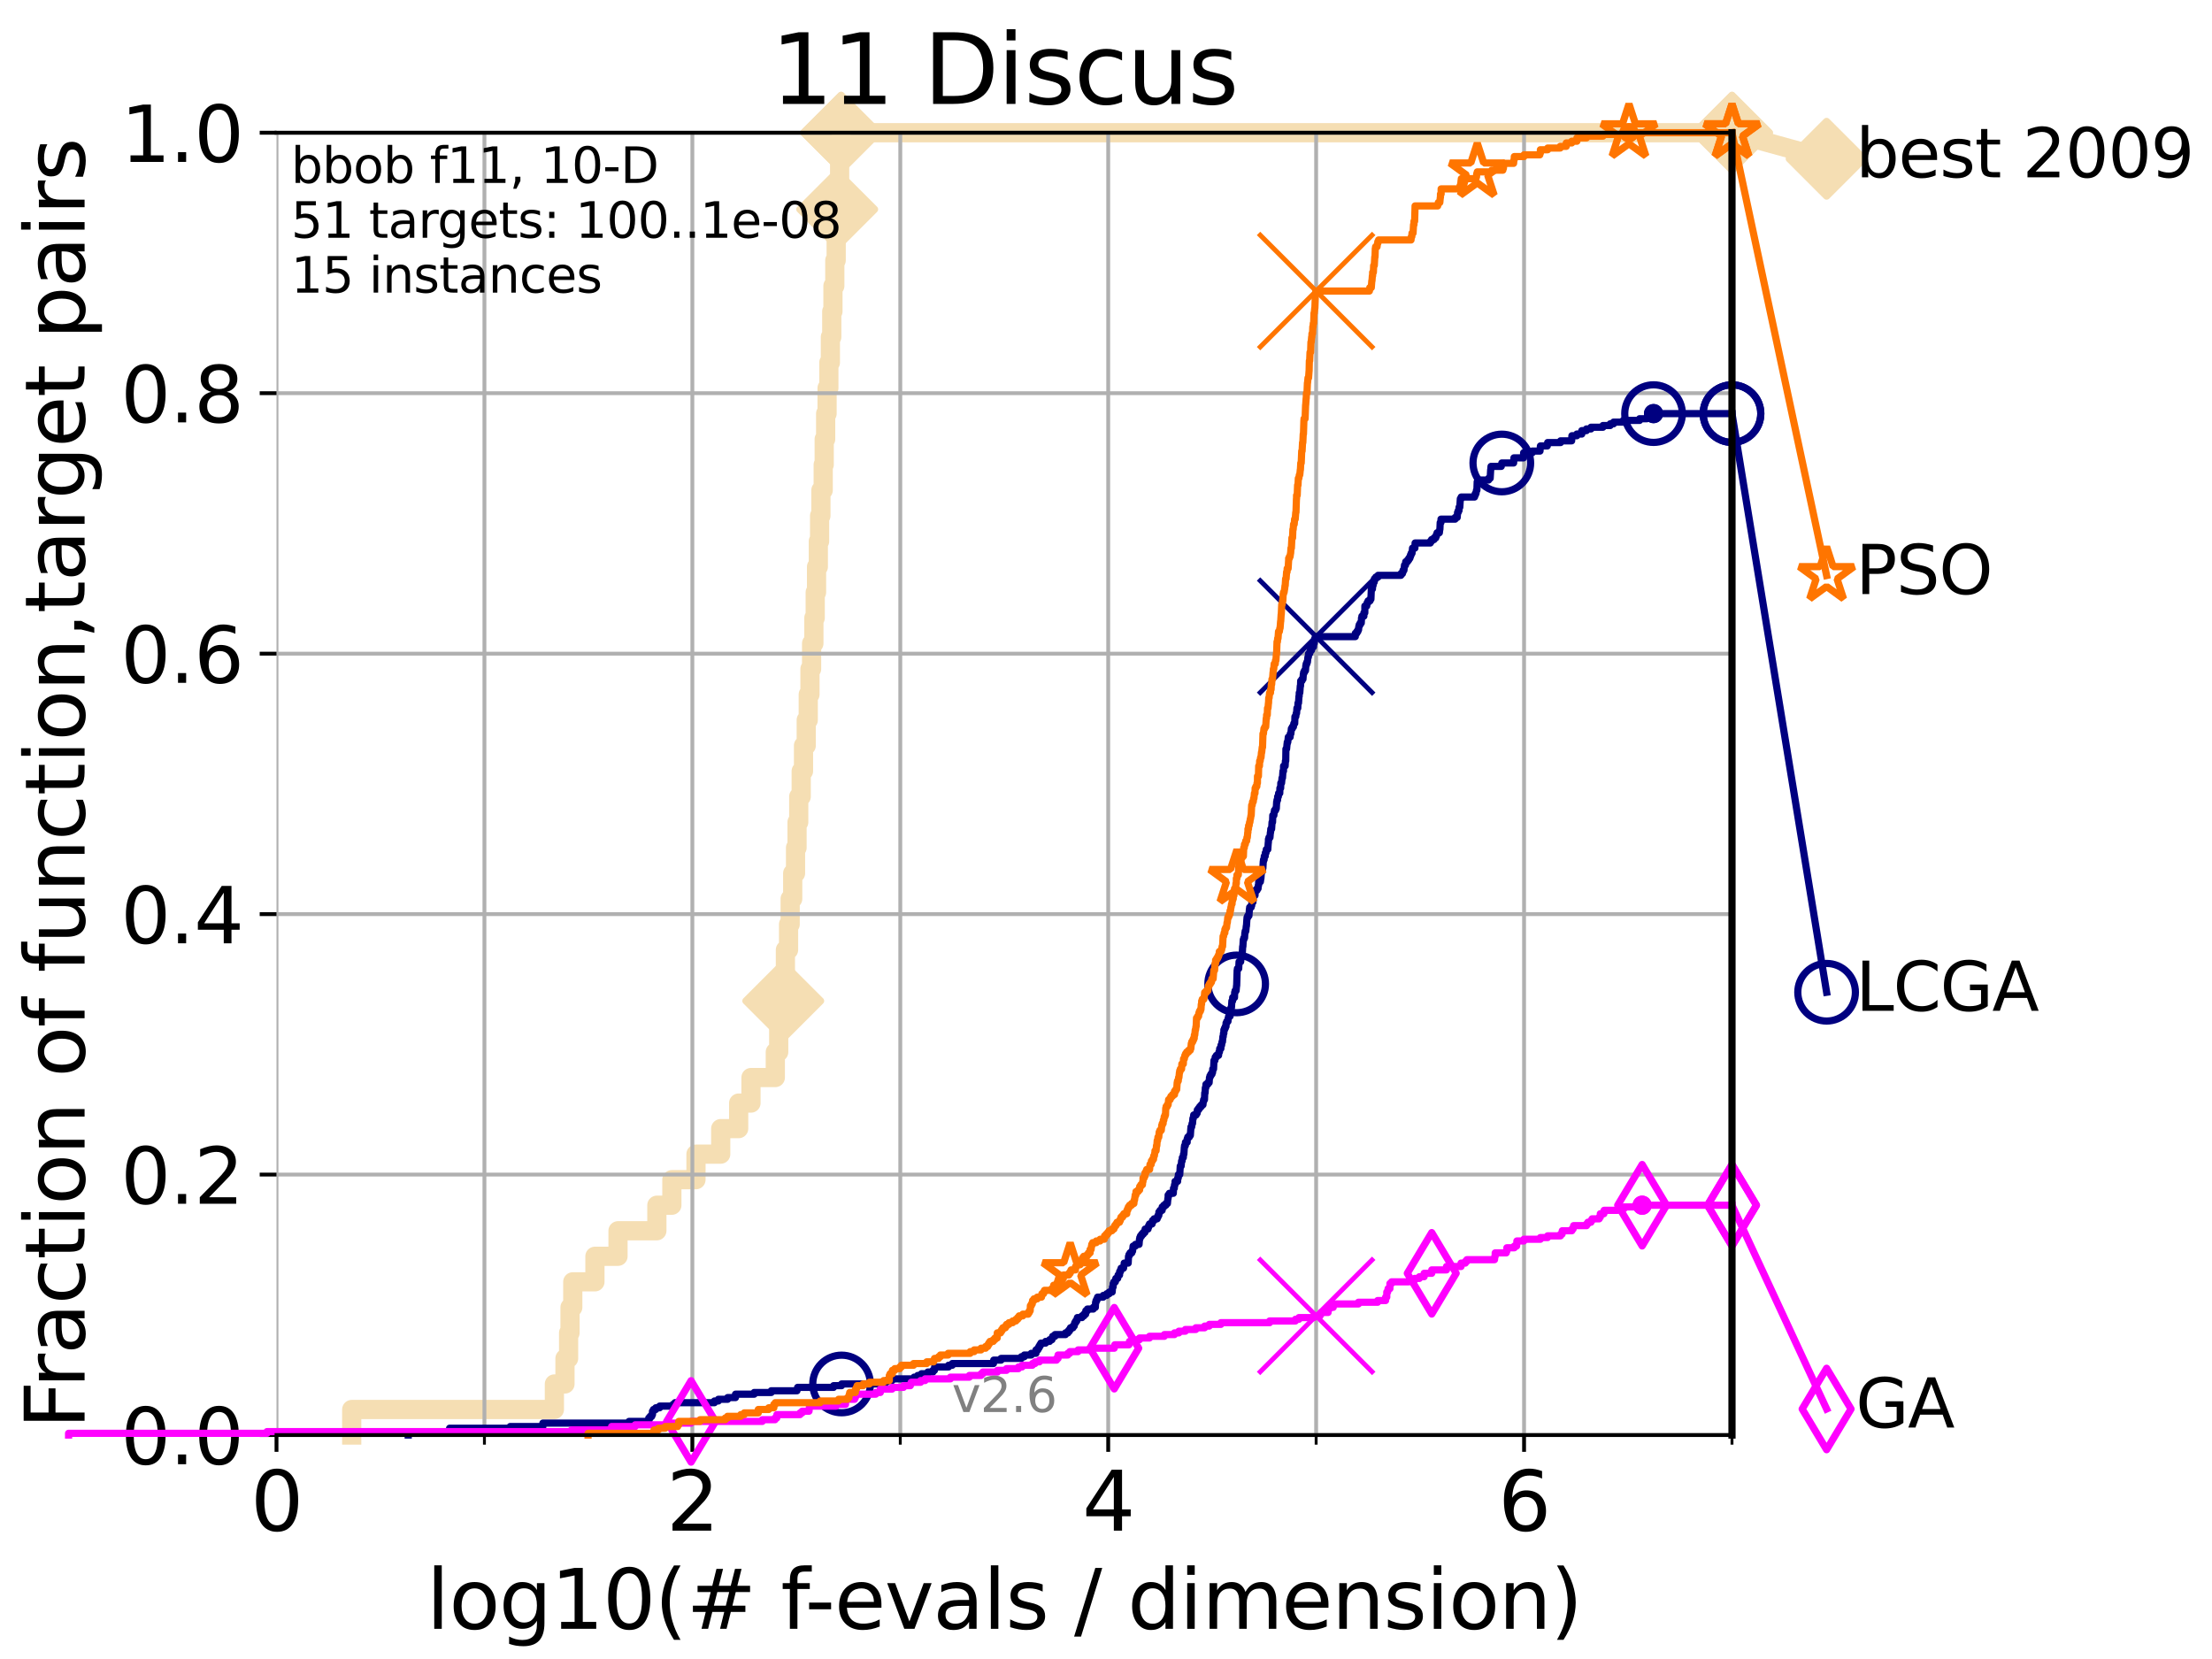 <?xml version="1.0" encoding="utf-8" standalone="no"?>
<!DOCTYPE svg PUBLIC "-//W3C//DTD SVG 1.1//EN"
  "http://www.w3.org/Graphics/SVG/1.1/DTD/svg11.dtd">
<svg xmlns:xlink="http://www.w3.org/1999/xlink" width="460.8pt" height="345.6pt" viewBox="0 0 460.8 345.6" xmlns="http://www.w3.org/2000/svg" version="1.1">
 <defs>
  <style type="text/css">*{stroke-linejoin: round; stroke-linecap: butt}</style>
 </defs>
 <g id="figure_1">
  <g id="patch_1">
   <path d="M 0 345.6 
L 460.8 345.6 
L 460.8 0 
L 0 0 
z
" style="fill: #ffffff"/>
  </g>
  <g id="axes_1">
   <g id="patch_2">
    <path d="M 57.6 298.944 
L 360.806 298.944 
L 360.806 27.648 
L 57.6 27.648 
z
" style="fill: #ffffff"/>
   </g>
   <g id="line2d_1">
    <path d="M 73.268 298.944 
L 73.268 293.624 
L 115.489 293.624 
L 115.489 288.305 
L 117.695 288.305 
L 117.695 282.985 
L 118.451 282.985 
L 118.451 277.666 
L 118.745 277.666 
L 118.745 272.346 
L 119.319 272.346 
L 119.319 267.027 
L 123.936 267.027 
L 123.936 261.707 
L 128.744 261.707 
L 128.744 256.388 
L 136.837 256.388 
L 136.837 251.068 
L 139.962 251.068 
L 139.962 245.749 
L 144.986 245.749 
L 144.986 240.429 
L 150.139 240.429 
L 150.139 235.11 
L 153.877 235.11 
L 153.877 229.79 
L 156.443 229.79 
L 156.443 224.471 
L 161.512 224.471 
L 161.512 219.151 
L 162.22 219.151 
L 162.22 213.832 
L 162.761 213.832 
L 162.761 208.512 
L 163.164 208.512 
L 163.164 203.192 
L 163.613 203.192 
L 163.613 197.873 
L 164.272 197.873 
L 164.272 192.553 
L 164.606 192.553 
L 164.606 187.234 
L 165.134 187.234 
L 165.134 181.914 
L 165.725 181.914 
L 165.725 176.595 
L 166.04 176.595 
L 166.04 171.275 
L 166.391 171.275 
L 166.391 165.956 
L 166.905 165.956 
L 166.905 160.636 
L 167.384 160.636 
L 167.384 155.317 
L 167.952 155.317 
L 167.952 149.997 
L 168.374 149.997 
L 168.374 144.678 
L 168.73 144.678 
L 168.73 139.358 
L 169.07 139.358 
L 169.07 134.039 
L 169.546 134.039 
L 169.546 128.719 
L 169.823 128.719 
L 169.823 123.4 
L 170.101 123.4 
L 170.101 118.08 
L 170.473 118.08 
L 170.473 112.76 
L 170.737 112.76 
L 170.737 107.441 
L 171.01 107.441 
L 171.01 102.121 
L 171.489 102.121 
L 171.489 96.802 
L 171.695 96.802 
L 171.695 91.482 
L 171.999 91.482 
L 171.999 86.163 
L 172.297 86.163 
L 172.297 80.843 
L 172.666 80.843 
L 172.666 75.524 
L 172.983 75.524 
L 172.983 70.204 
L 173.27 70.204 
L 173.27 64.885 
L 173.518 64.885 
L 173.518 59.565 
L 173.906 59.565 
L 173.906 54.246 
L 174.192 54.246 
L 174.192 48.926 
L 174.405 48.926 
L 174.405 43.607 
L 174.638 43.607 
L 174.638 38.287 
L 174.912 38.287 
L 174.912 32.968 
L 175.219 32.968 
L 175.219 27.648 
L 360.806 27.648 
" style="fill: none; stroke: #f5deb3; stroke-width: 4; stroke-linecap: square"/>
   </g>
   <g id="line2d_2">
    <defs>
     <path id="mf3a25eca3d" d="M 0 7.778 
L 7.778 0 
L 0 -7.778 
L -7.778 0 
z
" style="stroke: #f5deb3; stroke-width: 1.5; stroke-linejoin: miter"/>
    </defs>
    <g>
     <use xlink:href="#mf3a25eca3d" x="163.164" y="208.512" style="fill: #f5deb3; stroke: #f5deb3; stroke-width: 1.5; stroke-linejoin: miter"/>
     <use xlink:href="#mf3a25eca3d" x="174.405" y="43.607" style="fill: #f5deb3; stroke: #f5deb3; stroke-width: 1.5; stroke-linejoin: miter"/>
     <use xlink:href="#mf3a25eca3d" x="175.219" y="27.648" style="fill: #f5deb3; stroke: #f5deb3; stroke-width: 1.5; stroke-linejoin: miter"/>
     <use xlink:href="#mf3a25eca3d" x="175.219" y="27.648" style="fill: #f5deb3; stroke: #f5deb3; stroke-width: 1.5; stroke-linejoin: miter"/>
     <use xlink:href="#mf3a25eca3d" x="360.806" y="27.648" style="fill: #f5deb3; stroke: #f5deb3; stroke-width: 1.5; stroke-linejoin: miter"/>
    </g>
   </g>
   <g id="line2d_3">
    <path style="fill: none; stroke: #f5deb3; stroke-width: 4; stroke-linecap: square"/>
    <g/>
   </g>
   <g id="line2d_4">
    <path d="M 360.806 27.648 
L 380.515 33.074 
" style="fill: none; stroke: #f5deb3; stroke-width: 4; stroke-linecap: square"/>
    <g>
     <use xlink:href="#mf3a25eca3d" x="360.806" y="27.648" style="fill: #f5deb3; stroke: #f5deb3; stroke-width: 1.5; stroke-linejoin: miter"/>
     <use xlink:href="#mf3a25eca3d" x="380.515" y="33.074" style="fill: #f5deb3; stroke: #f5deb3; stroke-width: 1.5; stroke-linejoin: miter"/>
    </g>
   </g>
   <g id="matplotlib.axis_1">
    <g id="xtick_1">
     <g id="line2d_5">
      <path d="M 57.6 298.944 
L 57.6 27.648 
" clip-path="url(#p8f09718d47)" style="fill: none; stroke: #b0b0b0; stroke-width: 0.8; stroke-linecap: square"/>
     </g>
     <g id="line2d_6">
      <defs>
       <path id="m006ae11f1e" d="M 0 0 
L 0 3.5 
" style="stroke: #000000; stroke-width: 0.8"/>
      </defs>
      <g>
       <use xlink:href="#m006ae11f1e" x="57.6" y="298.944" style="stroke: #000000; stroke-width: 0.8"/>
      </g>
     </g>
     <g id="text_1">
      <!-- 0 -->
      <g transform="translate(52.192 318.861)scale(0.17 -0.17)">
       <defs>
        <path id="DejaVuSans-30" d="M 2034 4250 
Q 1547 4250 1301 3770 
Q 1056 3291 1056 2328 
Q 1056 1369 1301 889 
Q 1547 409 2034 409 
Q 2525 409 2770 889 
Q 3016 1369 3016 2328 
Q 3016 3291 2770 3770 
Q 2525 4250 2034 4250 
z
M 2034 4750 
Q 2819 4750 3233 4129 
Q 3647 3509 3647 2328 
Q 3647 1150 3233 529 
Q 2819 -91 2034 -91 
Q 1250 -91 836 529 
Q 422 1150 422 2328 
Q 422 3509 836 4129 
Q 1250 4750 2034 4750 
z
" transform="scale(0.016)"/>
       </defs>
       <use xlink:href="#DejaVuSans-30"/>
      </g>
     </g>
    </g>
    <g id="xtick_2">
     <g id="line2d_7">
      <path d="M 144.23 298.944 
L 144.23 27.648 
" clip-path="url(#p8f09718d47)" style="fill: none; stroke: #b0b0b0; stroke-width: 0.8; stroke-linecap: square"/>
     </g>
     <g id="line2d_8">
      <g>
       <use xlink:href="#m006ae11f1e" x="144.23" y="298.944" style="stroke: #000000; stroke-width: 0.8"/>
      </g>
     </g>
     <g id="text_2">
      <!-- 2 -->
      <g transform="translate(138.822 318.861)scale(0.17 -0.17)">
       <defs>
        <path id="DejaVuSans-32" d="M 1228 531 
L 3431 531 
L 3431 0 
L 469 0 
L 469 531 
Q 828 903 1448 1529 
Q 2069 2156 2228 2338 
Q 2531 2678 2651 2914 
Q 2772 3150 2772 3378 
Q 2772 3750 2511 3984 
Q 2250 4219 1831 4219 
Q 1534 4219 1204 4116 
Q 875 4013 500 3803 
L 500 4441 
Q 881 4594 1212 4672 
Q 1544 4750 1819 4750 
Q 2544 4750 2975 4387 
Q 3406 4025 3406 3419 
Q 3406 3131 3298 2873 
Q 3191 2616 2906 2266 
Q 2828 2175 2409 1742 
Q 1991 1309 1228 531 
z
" transform="scale(0.016)"/>
       </defs>
       <use xlink:href="#DejaVuSans-32"/>
      </g>
     </g>
    </g>
    <g id="xtick_3">
     <g id="line2d_9">
      <path d="M 230.861 298.944 
L 230.861 27.648 
" clip-path="url(#p8f09718d47)" style="fill: none; stroke: #b0b0b0; stroke-width: 0.8; stroke-linecap: square"/>
     </g>
     <g id="line2d_10">
      <g>
       <use xlink:href="#m006ae11f1e" x="230.861" y="298.944" style="stroke: #000000; stroke-width: 0.8"/>
      </g>
     </g>
     <g id="text_3">
      <!-- 4 -->
      <g transform="translate(225.453 318.861)scale(0.17 -0.17)">
       <defs>
        <path id="DejaVuSans-34" d="M 2419 4116 
L 825 1625 
L 2419 1625 
L 2419 4116 
z
M 2253 4666 
L 3047 4666 
L 3047 1625 
L 3713 1625 
L 3713 1100 
L 3047 1100 
L 3047 0 
L 2419 0 
L 2419 1100 
L 313 1100 
L 313 1709 
L 2253 4666 
z
" transform="scale(0.016)"/>
       </defs>
       <use xlink:href="#DejaVuSans-34"/>
      </g>
     </g>
    </g>
    <g id="xtick_4">
     <g id="line2d_11">
      <path d="M 317.491 298.944 
L 317.491 27.648 
" clip-path="url(#p8f09718d47)" style="fill: none; stroke: #b0b0b0; stroke-width: 0.8; stroke-linecap: square"/>
     </g>
     <g id="line2d_12">
      <g>
       <use xlink:href="#m006ae11f1e" x="317.491" y="298.944" style="stroke: #000000; stroke-width: 0.8"/>
      </g>
     </g>
     <g id="text_4">
      <!-- 6 -->
      <g transform="translate(312.083 318.861)scale(0.17 -0.17)">
       <defs>
        <path id="DejaVuSans-36" d="M 2113 2584 
Q 1688 2584 1439 2293 
Q 1191 2003 1191 1497 
Q 1191 994 1439 701 
Q 1688 409 2113 409 
Q 2538 409 2786 701 
Q 3034 994 3034 1497 
Q 3034 2003 2786 2293 
Q 2538 2584 2113 2584 
z
M 3366 4563 
L 3366 3988 
Q 3128 4100 2886 4159 
Q 2644 4219 2406 4219 
Q 1781 4219 1451 3797 
Q 1122 3375 1075 2522 
Q 1259 2794 1537 2939 
Q 1816 3084 2150 3084 
Q 2853 3084 3261 2657 
Q 3669 2231 3669 1497 
Q 3669 778 3244 343 
Q 2819 -91 2113 -91 
Q 1303 -91 875 529 
Q 447 1150 447 2328 
Q 447 3434 972 4092 
Q 1497 4750 2381 4750 
Q 2619 4750 2861 4703 
Q 3103 4656 3366 4563 
z
" transform="scale(0.016)"/>
       </defs>
       <use xlink:href="#DejaVuSans-36"/>
      </g>
     </g>
    </g>
    <g id="xtick_5">
     <g id="line2d_13">
      <path d="M 100.915 298.944 
L 100.915 27.648 
" clip-path="url(#p8f09718d47)" style="fill: none; stroke: #b0b0b0; stroke-width: 0.8; stroke-linecap: square"/>
     </g>
     <g id="line2d_14">
      <defs>
       <path id="ma01b10e368" d="M 0 0 
L 0 2 
" style="stroke: #000000; stroke-width: 0.6"/>
      </defs>
      <g>
       <use xlink:href="#ma01b10e368" x="100.915" y="298.944" style="stroke: #000000; stroke-width: 0.6"/>
      </g>
     </g>
    </g>
    <g id="xtick_6">
     <g id="line2d_15">
      <path d="M 187.546 298.944 
L 187.546 27.648 
" clip-path="url(#p8f09718d47)" style="fill: none; stroke: #b0b0b0; stroke-width: 0.8; stroke-linecap: square"/>
     </g>
     <g id="line2d_16">
      <g>
       <use xlink:href="#ma01b10e368" x="187.546" y="298.944" style="stroke: #000000; stroke-width: 0.6"/>
      </g>
     </g>
    </g>
    <g id="xtick_7">
     <g id="line2d_17">
      <path d="M 274.176 298.944 
L 274.176 27.648 
" clip-path="url(#p8f09718d47)" style="fill: none; stroke: #b0b0b0; stroke-width: 0.8; stroke-linecap: square"/>
     </g>
     <g id="line2d_18">
      <g>
       <use xlink:href="#ma01b10e368" x="274.176" y="298.944" style="stroke: #000000; stroke-width: 0.6"/>
      </g>
     </g>
    </g>
    <g id="xtick_8">
     <g id="line2d_19">
      <path d="M 360.806 298.944 
L 360.806 27.648 
" clip-path="url(#p8f09718d47)" style="fill: none; stroke: #b0b0b0; stroke-width: 0.8; stroke-linecap: square"/>
     </g>
     <g id="line2d_20">
      <g>
       <use xlink:href="#ma01b10e368" x="360.806" y="298.944" style="stroke: #000000; stroke-width: 0.6"/>
      </g>
     </g>
    </g>
    <g id="text_5">
     <!-- log10(# f-evals / dimension) -->
     <g transform="translate(88.823 339.314)scale(0.17 -0.17)">
      <defs>
       <path id="DejaVuSans-6c" d="M 603 4863 
L 1178 4863 
L 1178 0 
L 603 0 
L 603 4863 
z
" transform="scale(0.016)"/>
       <path id="DejaVuSans-6f" d="M 1959 3097 
Q 1497 3097 1228 2736 
Q 959 2375 959 1747 
Q 959 1119 1226 758 
Q 1494 397 1959 397 
Q 2419 397 2687 759 
Q 2956 1122 2956 1747 
Q 2956 2369 2687 2733 
Q 2419 3097 1959 3097 
z
M 1959 3584 
Q 2709 3584 3137 3096 
Q 3566 2609 3566 1747 
Q 3566 888 3137 398 
Q 2709 -91 1959 -91 
Q 1206 -91 779 398 
Q 353 888 353 1747 
Q 353 2609 779 3096 
Q 1206 3584 1959 3584 
z
" transform="scale(0.016)"/>
       <path id="DejaVuSans-67" d="M 2906 1791 
Q 2906 2416 2648 2759 
Q 2391 3103 1925 3103 
Q 1463 3103 1205 2759 
Q 947 2416 947 1791 
Q 947 1169 1205 825 
Q 1463 481 1925 481 
Q 2391 481 2648 825 
Q 2906 1169 2906 1791 
z
M 3481 434 
Q 3481 -459 3084 -895 
Q 2688 -1331 1869 -1331 
Q 1566 -1331 1297 -1286 
Q 1028 -1241 775 -1147 
L 775 -588 
Q 1028 -725 1275 -790 
Q 1522 -856 1778 -856 
Q 2344 -856 2625 -561 
Q 2906 -266 2906 331 
L 2906 616 
Q 2728 306 2450 153 
Q 2172 0 1784 0 
Q 1141 0 747 490 
Q 353 981 353 1791 
Q 353 2603 747 3093 
Q 1141 3584 1784 3584 
Q 2172 3584 2450 3431 
Q 2728 3278 2906 2969 
L 2906 3500 
L 3481 3500 
L 3481 434 
z
" transform="scale(0.016)"/>
       <path id="DejaVuSans-31" d="M 794 531 
L 1825 531 
L 1825 4091 
L 703 3866 
L 703 4441 
L 1819 4666 
L 2450 4666 
L 2450 531 
L 3481 531 
L 3481 0 
L 794 0 
L 794 531 
z
" transform="scale(0.016)"/>
       <path id="DejaVuSans-28" d="M 1984 4856 
Q 1566 4138 1362 3434 
Q 1159 2731 1159 2009 
Q 1159 1288 1364 580 
Q 1569 -128 1984 -844 
L 1484 -844 
Q 1016 -109 783 600 
Q 550 1309 550 2009 
Q 550 2706 781 3412 
Q 1013 4119 1484 4856 
L 1984 4856 
z
" transform="scale(0.016)"/>
       <path id="DejaVuSans-23" d="M 3272 2816 
L 2363 2816 
L 2100 1772 
L 3016 1772 
L 3272 2816 
z
M 2803 4594 
L 2478 3297 
L 3391 3297 
L 3719 4594 
L 4219 4594 
L 3897 3297 
L 4872 3297 
L 4872 2816 
L 3775 2816 
L 3519 1772 
L 4513 1772 
L 4513 1294 
L 3397 1294 
L 3072 0 
L 2572 0 
L 2894 1294 
L 1978 1294 
L 1656 0 
L 1153 0 
L 1478 1294 
L 494 1294 
L 494 1772 
L 1594 1772 
L 1856 2816 
L 850 2816 
L 850 3297 
L 1978 3297 
L 2297 4594 
L 2803 4594 
z
" transform="scale(0.016)"/>
       <path id="DejaVuSans-20" transform="scale(0.016)"/>
       <path id="DejaVuSans-66" d="M 2375 4863 
L 2375 4384 
L 1825 4384 
Q 1516 4384 1395 4259 
Q 1275 4134 1275 3809 
L 1275 3500 
L 2222 3500 
L 2222 3053 
L 1275 3053 
L 1275 0 
L 697 0 
L 697 3053 
L 147 3053 
L 147 3500 
L 697 3500 
L 697 3744 
Q 697 4328 969 4595 
Q 1241 4863 1831 4863 
L 2375 4863 
z
" transform="scale(0.016)"/>
       <path id="DejaVuSans-2d" d="M 313 2009 
L 1997 2009 
L 1997 1497 
L 313 1497 
L 313 2009 
z
" transform="scale(0.016)"/>
       <path id="DejaVuSans-65" d="M 3597 1894 
L 3597 1613 
L 953 1613 
Q 991 1019 1311 708 
Q 1631 397 2203 397 
Q 2534 397 2845 478 
Q 3156 559 3463 722 
L 3463 178 
Q 3153 47 2828 -22 
Q 2503 -91 2169 -91 
Q 1331 -91 842 396 
Q 353 884 353 1716 
Q 353 2575 817 3079 
Q 1281 3584 2069 3584 
Q 2775 3584 3186 3129 
Q 3597 2675 3597 1894 
z
M 3022 2063 
Q 3016 2534 2758 2815 
Q 2500 3097 2075 3097 
Q 1594 3097 1305 2825 
Q 1016 2553 972 2059 
L 3022 2063 
z
" transform="scale(0.016)"/>
       <path id="DejaVuSans-76" d="M 191 3500 
L 800 3500 
L 1894 563 
L 2988 3500 
L 3597 3500 
L 2284 0 
L 1503 0 
L 191 3500 
z
" transform="scale(0.016)"/>
       <path id="DejaVuSans-61" d="M 2194 1759 
Q 1497 1759 1228 1600 
Q 959 1441 959 1056 
Q 959 750 1161 570 
Q 1363 391 1709 391 
Q 2188 391 2477 730 
Q 2766 1069 2766 1631 
L 2766 1759 
L 2194 1759 
z
M 3341 1997 
L 3341 0 
L 2766 0 
L 2766 531 
Q 2569 213 2275 61 
Q 1981 -91 1556 -91 
Q 1019 -91 701 211 
Q 384 513 384 1019 
Q 384 1609 779 1909 
Q 1175 2209 1959 2209 
L 2766 2209 
L 2766 2266 
Q 2766 2663 2505 2880 
Q 2244 3097 1772 3097 
Q 1472 3097 1187 3025 
Q 903 2953 641 2809 
L 641 3341 
Q 956 3463 1253 3523 
Q 1550 3584 1831 3584 
Q 2591 3584 2966 3190 
Q 3341 2797 3341 1997 
z
" transform="scale(0.016)"/>
       <path id="DejaVuSans-73" d="M 2834 3397 
L 2834 2853 
Q 2591 2978 2328 3040 
Q 2066 3103 1784 3103 
Q 1356 3103 1142 2972 
Q 928 2841 928 2578 
Q 928 2378 1081 2264 
Q 1234 2150 1697 2047 
L 1894 2003 
Q 2506 1872 2764 1633 
Q 3022 1394 3022 966 
Q 3022 478 2636 193 
Q 2250 -91 1575 -91 
Q 1294 -91 989 -36 
Q 684 19 347 128 
L 347 722 
Q 666 556 975 473 
Q 1284 391 1588 391 
Q 1994 391 2212 530 
Q 2431 669 2431 922 
Q 2431 1156 2273 1281 
Q 2116 1406 1581 1522 
L 1381 1569 
Q 847 1681 609 1914 
Q 372 2147 372 2553 
Q 372 3047 722 3315 
Q 1072 3584 1716 3584 
Q 2034 3584 2315 3537 
Q 2597 3491 2834 3397 
z
" transform="scale(0.016)"/>
       <path id="DejaVuSans-2f" d="M 1625 4666 
L 2156 4666 
L 531 -594 
L 0 -594 
L 1625 4666 
z
" transform="scale(0.016)"/>
       <path id="DejaVuSans-64" d="M 2906 2969 
L 2906 4863 
L 3481 4863 
L 3481 0 
L 2906 0 
L 2906 525 
Q 2725 213 2448 61 
Q 2172 -91 1784 -91 
Q 1150 -91 751 415 
Q 353 922 353 1747 
Q 353 2572 751 3078 
Q 1150 3584 1784 3584 
Q 2172 3584 2448 3432 
Q 2725 3281 2906 2969 
z
M 947 1747 
Q 947 1113 1208 752 
Q 1469 391 1925 391 
Q 2381 391 2643 752 
Q 2906 1113 2906 1747 
Q 2906 2381 2643 2742 
Q 2381 3103 1925 3103 
Q 1469 3103 1208 2742 
Q 947 2381 947 1747 
z
" transform="scale(0.016)"/>
       <path id="DejaVuSans-69" d="M 603 3500 
L 1178 3500 
L 1178 0 
L 603 0 
L 603 3500 
z
M 603 4863 
L 1178 4863 
L 1178 4134 
L 603 4134 
L 603 4863 
z
" transform="scale(0.016)"/>
       <path id="DejaVuSans-6d" d="M 3328 2828 
Q 3544 3216 3844 3400 
Q 4144 3584 4550 3584 
Q 5097 3584 5394 3201 
Q 5691 2819 5691 2113 
L 5691 0 
L 5113 0 
L 5113 2094 
Q 5113 2597 4934 2840 
Q 4756 3084 4391 3084 
Q 3944 3084 3684 2787 
Q 3425 2491 3425 1978 
L 3425 0 
L 2847 0 
L 2847 2094 
Q 2847 2600 2669 2842 
Q 2491 3084 2119 3084 
Q 1678 3084 1418 2786 
Q 1159 2488 1159 1978 
L 1159 0 
L 581 0 
L 581 3500 
L 1159 3500 
L 1159 2956 
Q 1356 3278 1631 3431 
Q 1906 3584 2284 3584 
Q 2666 3584 2933 3390 
Q 3200 3197 3328 2828 
z
" transform="scale(0.016)"/>
       <path id="DejaVuSans-6e" d="M 3513 2113 
L 3513 0 
L 2938 0 
L 2938 2094 
Q 2938 2591 2744 2837 
Q 2550 3084 2163 3084 
Q 1697 3084 1428 2787 
Q 1159 2491 1159 1978 
L 1159 0 
L 581 0 
L 581 3500 
L 1159 3500 
L 1159 2956 
Q 1366 3272 1645 3428 
Q 1925 3584 2291 3584 
Q 2894 3584 3203 3211 
Q 3513 2838 3513 2113 
z
" transform="scale(0.016)"/>
       <path id="DejaVuSans-29" d="M 513 4856 
L 1013 4856 
Q 1481 4119 1714 3412 
Q 1947 2706 1947 2009 
Q 1947 1309 1714 600 
Q 1481 -109 1013 -844 
L 513 -844 
Q 928 -128 1133 580 
Q 1338 1288 1338 2009 
Q 1338 2731 1133 3434 
Q 928 4138 513 4856 
z
" transform="scale(0.016)"/>
      </defs>
      <use xlink:href="#DejaVuSans-6c"/>
      <use xlink:href="#DejaVuSans-6f" x="27.783"/>
      <use xlink:href="#DejaVuSans-67" x="88.965"/>
      <use xlink:href="#DejaVuSans-31" x="152.441"/>
      <use xlink:href="#DejaVuSans-30" x="216.064"/>
      <use xlink:href="#DejaVuSans-28" x="279.688"/>
      <use xlink:href="#DejaVuSans-23" x="318.701"/>
      <use xlink:href="#DejaVuSans-20" x="402.49"/>
      <use xlink:href="#DejaVuSans-66" x="434.277"/>
      <use xlink:href="#DejaVuSans-2d" x="463.982"/>
      <use xlink:href="#DejaVuSans-65" x="500.066"/>
      <use xlink:href="#DejaVuSans-76" x="561.59"/>
      <use xlink:href="#DejaVuSans-61" x="620.77"/>
      <use xlink:href="#DejaVuSans-6c" x="682.049"/>
      <use xlink:href="#DejaVuSans-73" x="709.832"/>
      <use xlink:href="#DejaVuSans-20" x="761.932"/>
      <use xlink:href="#DejaVuSans-2f" x="793.719"/>
      <use xlink:href="#DejaVuSans-20" x="827.41"/>
      <use xlink:href="#DejaVuSans-64" x="859.197"/>
      <use xlink:href="#DejaVuSans-69" x="922.674"/>
      <use xlink:href="#DejaVuSans-6d" x="950.457"/>
      <use xlink:href="#DejaVuSans-65" x="1047.869"/>
      <use xlink:href="#DejaVuSans-6e" x="1109.393"/>
      <use xlink:href="#DejaVuSans-73" x="1172.771"/>
      <use xlink:href="#DejaVuSans-69" x="1224.871"/>
      <use xlink:href="#DejaVuSans-6f" x="1252.654"/>
      <use xlink:href="#DejaVuSans-6e" x="1313.836"/>
      <use xlink:href="#DejaVuSans-29" x="1377.215"/>
     </g>
    </g>
   </g>
   <g id="matplotlib.axis_2">
    <g id="ytick_1">
     <g id="line2d_21">
      <path d="M 57.6 298.944 
L 360.806 298.944 
" clip-path="url(#p8f09718d47)" style="fill: none; stroke: #b0b0b0; stroke-width: 0.8; stroke-linecap: square"/>
     </g>
     <g id="line2d_22">
      <defs>
       <path id="m4536d55e40" d="M 0 0 
L -3.5 0 
" style="stroke: #000000; stroke-width: 0.8"/>
      </defs>
      <g>
       <use xlink:href="#m4536d55e40" x="57.6" y="298.944" style="stroke: #000000; stroke-width: 0.8"/>
      </g>
     </g>
     <g id="text_6">
      <!-- 0.0 -->
      <g transform="translate(25.155 305.023)scale(0.16 -0.16)">
       <defs>
        <path id="DejaVuSans-2e" d="M 684 794 
L 1344 794 
L 1344 0 
L 684 0 
L 684 794 
z
" transform="scale(0.016)"/>
       </defs>
       <use xlink:href="#DejaVuSans-30"/>
       <use xlink:href="#DejaVuSans-2e" x="63.623"/>
       <use xlink:href="#DejaVuSans-30" x="95.41"/>
      </g>
     </g>
    </g>
    <g id="ytick_2">
     <g id="line2d_23">
      <path d="M 57.6 244.685 
L 360.806 244.685 
" clip-path="url(#p8f09718d47)" style="fill: none; stroke: #b0b0b0; stroke-width: 0.8; stroke-linecap: square"/>
     </g>
     <g id="line2d_24">
      <g>
       <use xlink:href="#m4536d55e40" x="57.6" y="244.685" style="stroke: #000000; stroke-width: 0.8"/>
      </g>
     </g>
     <g id="text_7">
      <!-- 0.2 -->
      <g transform="translate(25.155 250.764)scale(0.16 -0.16)">
       <use xlink:href="#DejaVuSans-30"/>
       <use xlink:href="#DejaVuSans-2e" x="63.623"/>
       <use xlink:href="#DejaVuSans-32" x="95.41"/>
      </g>
     </g>
    </g>
    <g id="ytick_3">
     <g id="line2d_25">
      <path d="M 57.6 190.426 
L 360.806 190.426 
" clip-path="url(#p8f09718d47)" style="fill: none; stroke: #b0b0b0; stroke-width: 0.8; stroke-linecap: square"/>
     </g>
     <g id="line2d_26">
      <g>
       <use xlink:href="#m4536d55e40" x="57.6" y="190.426" style="stroke: #000000; stroke-width: 0.8"/>
      </g>
     </g>
     <g id="text_8">
      <!-- 0.4 -->
      <g transform="translate(25.155 196.504)scale(0.16 -0.16)">
       <use xlink:href="#DejaVuSans-30"/>
       <use xlink:href="#DejaVuSans-2e" x="63.623"/>
       <use xlink:href="#DejaVuSans-34" x="95.41"/>
      </g>
     </g>
    </g>
    <g id="ytick_4">
     <g id="line2d_27">
      <path d="M 57.6 136.166 
L 360.806 136.166 
" clip-path="url(#p8f09718d47)" style="fill: none; stroke: #b0b0b0; stroke-width: 0.8; stroke-linecap: square"/>
     </g>
     <g id="line2d_28">
      <g>
       <use xlink:href="#m4536d55e40" x="57.6" y="136.166" style="stroke: #000000; stroke-width: 0.8"/>
      </g>
     </g>
     <g id="text_9">
      <!-- 0.6 -->
      <g transform="translate(25.155 142.245)scale(0.16 -0.16)">
       <use xlink:href="#DejaVuSans-30"/>
       <use xlink:href="#DejaVuSans-2e" x="63.623"/>
       <use xlink:href="#DejaVuSans-36" x="95.41"/>
      </g>
     </g>
    </g>
    <g id="ytick_5">
     <g id="line2d_29">
      <path d="M 57.6 81.907 
L 360.806 81.907 
" clip-path="url(#p8f09718d47)" style="fill: none; stroke: #b0b0b0; stroke-width: 0.8; stroke-linecap: square"/>
     </g>
     <g id="line2d_30">
      <g>
       <use xlink:href="#m4536d55e40" x="57.6" y="81.907" style="stroke: #000000; stroke-width: 0.8"/>
      </g>
     </g>
     <g id="text_10">
      <!-- 0.8 -->
      <g transform="translate(25.155 87.986)scale(0.16 -0.16)">
       <defs>
        <path id="DejaVuSans-38" d="M 2034 2216 
Q 1584 2216 1326 1975 
Q 1069 1734 1069 1313 
Q 1069 891 1326 650 
Q 1584 409 2034 409 
Q 2484 409 2743 651 
Q 3003 894 3003 1313 
Q 3003 1734 2745 1975 
Q 2488 2216 2034 2216 
z
M 1403 2484 
Q 997 2584 770 2862 
Q 544 3141 544 3541 
Q 544 4100 942 4425 
Q 1341 4750 2034 4750 
Q 2731 4750 3128 4425 
Q 3525 4100 3525 3541 
Q 3525 3141 3298 2862 
Q 3072 2584 2669 2484 
Q 3125 2378 3379 2068 
Q 3634 1759 3634 1313 
Q 3634 634 3220 271 
Q 2806 -91 2034 -91 
Q 1263 -91 848 271 
Q 434 634 434 1313 
Q 434 1759 690 2068 
Q 947 2378 1403 2484 
z
M 1172 3481 
Q 1172 3119 1398 2916 
Q 1625 2713 2034 2713 
Q 2441 2713 2670 2916 
Q 2900 3119 2900 3481 
Q 2900 3844 2670 4047 
Q 2441 4250 2034 4250 
Q 1625 4250 1398 4047 
Q 1172 3844 1172 3481 
z
" transform="scale(0.016)"/>
       </defs>
       <use xlink:href="#DejaVuSans-30"/>
       <use xlink:href="#DejaVuSans-2e" x="63.623"/>
       <use xlink:href="#DejaVuSans-38" x="95.41"/>
      </g>
     </g>
    </g>
    <g id="ytick_6">
     <g id="line2d_31">
      <path d="M 57.6 27.648 
L 360.806 27.648 
" clip-path="url(#p8f09718d47)" style="fill: none; stroke: #b0b0b0; stroke-width: 0.8; stroke-linecap: square"/>
     </g>
     <g id="line2d_32">
      <g>
       <use xlink:href="#m4536d55e40" x="57.6" y="27.648" style="stroke: #000000; stroke-width: 0.8"/>
      </g>
     </g>
     <g id="text_11">
      <!-- 1.0 -->
      <g transform="translate(25.155 33.727)scale(0.16 -0.16)">
       <use xlink:href="#DejaVuSans-31"/>
       <use xlink:href="#DejaVuSans-2e" x="63.623"/>
       <use xlink:href="#DejaVuSans-30" x="95.41"/>
      </g>
     </g>
    </g>
    <g id="text_12">
     <!-- Fraction of function,target pairs -->
     <g transform="translate(17.62 297.681)rotate(-90)scale(0.17 -0.17)">
      <defs>
       <path id="DejaVuSans-46" d="M 628 4666 
L 3309 4666 
L 3309 4134 
L 1259 4134 
L 1259 2759 
L 3109 2759 
L 3109 2228 
L 1259 2228 
L 1259 0 
L 628 0 
L 628 4666 
z
" transform="scale(0.016)"/>
       <path id="DejaVuSans-72" d="M 2631 2963 
Q 2534 3019 2420 3045 
Q 2306 3072 2169 3072 
Q 1681 3072 1420 2755 
Q 1159 2438 1159 1844 
L 1159 0 
L 581 0 
L 581 3500 
L 1159 3500 
L 1159 2956 
Q 1341 3275 1631 3429 
Q 1922 3584 2338 3584 
Q 2397 3584 2469 3576 
Q 2541 3569 2628 3553 
L 2631 2963 
z
" transform="scale(0.016)"/>
       <path id="DejaVuSans-63" d="M 3122 3366 
L 3122 2828 
Q 2878 2963 2633 3030 
Q 2388 3097 2138 3097 
Q 1578 3097 1268 2742 
Q 959 2388 959 1747 
Q 959 1106 1268 751 
Q 1578 397 2138 397 
Q 2388 397 2633 464 
Q 2878 531 3122 666 
L 3122 134 
Q 2881 22 2623 -34 
Q 2366 -91 2075 -91 
Q 1284 -91 818 406 
Q 353 903 353 1747 
Q 353 2603 823 3093 
Q 1294 3584 2113 3584 
Q 2378 3584 2631 3529 
Q 2884 3475 3122 3366 
z
" transform="scale(0.016)"/>
       <path id="DejaVuSans-74" d="M 1172 4494 
L 1172 3500 
L 2356 3500 
L 2356 3053 
L 1172 3053 
L 1172 1153 
Q 1172 725 1289 603 
Q 1406 481 1766 481 
L 2356 481 
L 2356 0 
L 1766 0 
Q 1100 0 847 248 
Q 594 497 594 1153 
L 594 3053 
L 172 3053 
L 172 3500 
L 594 3500 
L 594 4494 
L 1172 4494 
z
" transform="scale(0.016)"/>
       <path id="DejaVuSans-75" d="M 544 1381 
L 544 3500 
L 1119 3500 
L 1119 1403 
Q 1119 906 1312 657 
Q 1506 409 1894 409 
Q 2359 409 2629 706 
Q 2900 1003 2900 1516 
L 2900 3500 
L 3475 3500 
L 3475 0 
L 2900 0 
L 2900 538 
Q 2691 219 2414 64 
Q 2138 -91 1772 -91 
Q 1169 -91 856 284 
Q 544 659 544 1381 
z
M 1991 3584 
L 1991 3584 
z
" transform="scale(0.016)"/>
       <path id="DejaVuSans-2c" d="M 750 794 
L 1409 794 
L 1409 256 
L 897 -744 
L 494 -744 
L 750 256 
L 750 794 
z
" transform="scale(0.016)"/>
       <path id="DejaVuSans-70" d="M 1159 525 
L 1159 -1331 
L 581 -1331 
L 581 3500 
L 1159 3500 
L 1159 2969 
Q 1341 3281 1617 3432 
Q 1894 3584 2278 3584 
Q 2916 3584 3314 3078 
Q 3713 2572 3713 1747 
Q 3713 922 3314 415 
Q 2916 -91 2278 -91 
Q 1894 -91 1617 61 
Q 1341 213 1159 525 
z
M 3116 1747 
Q 3116 2381 2855 2742 
Q 2594 3103 2138 3103 
Q 1681 3103 1420 2742 
Q 1159 2381 1159 1747 
Q 1159 1113 1420 752 
Q 1681 391 2138 391 
Q 2594 391 2855 752 
Q 3116 1113 3116 1747 
z
" transform="scale(0.016)"/>
      </defs>
      <use xlink:href="#DejaVuSans-46"/>
      <use xlink:href="#DejaVuSans-72" x="50.27"/>
      <use xlink:href="#DejaVuSans-61" x="91.383"/>
      <use xlink:href="#DejaVuSans-63" x="152.662"/>
      <use xlink:href="#DejaVuSans-74" x="207.643"/>
      <use xlink:href="#DejaVuSans-69" x="246.852"/>
      <use xlink:href="#DejaVuSans-6f" x="274.635"/>
      <use xlink:href="#DejaVuSans-6e" x="335.816"/>
      <use xlink:href="#DejaVuSans-20" x="399.195"/>
      <use xlink:href="#DejaVuSans-6f" x="430.982"/>
      <use xlink:href="#DejaVuSans-66" x="492.164"/>
      <use xlink:href="#DejaVuSans-20" x="527.369"/>
      <use xlink:href="#DejaVuSans-66" x="559.156"/>
      <use xlink:href="#DejaVuSans-75" x="594.361"/>
      <use xlink:href="#DejaVuSans-6e" x="657.74"/>
      <use xlink:href="#DejaVuSans-63" x="721.119"/>
      <use xlink:href="#DejaVuSans-74" x="776.1"/>
      <use xlink:href="#DejaVuSans-69" x="815.309"/>
      <use xlink:href="#DejaVuSans-6f" x="843.092"/>
      <use xlink:href="#DejaVuSans-6e" x="904.273"/>
      <use xlink:href="#DejaVuSans-2c" x="967.652"/>
      <use xlink:href="#DejaVuSans-74" x="999.439"/>
      <use xlink:href="#DejaVuSans-61" x="1038.648"/>
      <use xlink:href="#DejaVuSans-72" x="1099.928"/>
      <use xlink:href="#DejaVuSans-67" x="1139.291"/>
      <use xlink:href="#DejaVuSans-65" x="1202.768"/>
      <use xlink:href="#DejaVuSans-74" x="1264.291"/>
      <use xlink:href="#DejaVuSans-20" x="1303.5"/>
      <use xlink:href="#DejaVuSans-70" x="1335.287"/>
      <use xlink:href="#DejaVuSans-61" x="1398.764"/>
      <use xlink:href="#DejaVuSans-69" x="1460.043"/>
      <use xlink:href="#DejaVuSans-72" x="1487.826"/>
      <use xlink:href="#DejaVuSans-73" x="1528.939"/>
     </g>
    </g>
   </g>
   <g id="line2d_33">
    <defs>
     <path id="m43451f496c" d="M 0 1.5 
C 0.398 1.5 0.779 1.342 1.061 1.061 
C 1.342 0.779 1.5 0.398 1.5 0 
C 1.5 -0.398 1.342 -0.779 1.061 -1.061 
C 0.779 -1.342 0.398 -1.5 0 -1.5 
C -0.398 -1.5 -0.779 -1.342 -1.061 -1.061 
C -1.342 -0.779 -1.5 -0.398 -1.5 0 
C -1.5 0.398 -1.342 0.779 -1.061 1.061 
C -0.779 1.342 -0.398 1.5 0 1.5 
z
" style="stroke: #f5deb3"/>
    </defs>
    <g>
     <use xlink:href="#m43451f496c" x="175.219" y="27.648" style="fill: #f5deb3; stroke: #f5deb3"/>
     <use xlink:href="#m43451f496c" x="175.219" y="27.648" style="fill: #f5deb3; stroke: #f5deb3"/>
    </g>
   </g>
   <g id="line2d_34">
    <defs>
     <path id="m6c61bcf2c0" d="M 0 1.5 
C 0.398 1.5 0.779 1.342 1.061 1.061 
C 1.342 0.779 1.5 0.398 1.5 0 
C 1.5 -0.398 1.342 -0.779 1.061 -1.061 
C 0.779 -1.342 0.398 -1.5 0 -1.5 
C -0.398 -1.5 -0.779 -1.342 -1.061 -1.061 
C -1.342 -0.779 -1.5 -0.398 -1.5 0 
C -1.5 0.398 -1.342 0.779 -1.061 1.061 
C -0.779 1.342 -0.398 1.5 0 1.5 
z
" style="stroke: #000080"/>
    </defs>
    <g>
     <use xlink:href="#m6c61bcf2c0" x="344.465" y="86.163" style="fill: #000080; stroke: #000080"/>
     <use xlink:href="#m6c61bcf2c0" x="344.465" y="86.163" style="fill: #000080; stroke: #000080"/>
    </g>
   </g>
   <g id="line2d_35">
    <path d="M 85.039 298.944 
L 85.039 298.589 
L 93.66 298.589 
L 93.66 297.525 
L 106.28 297.525 
L 106.28 297.171 
L 113.088 297.171 
L 113.088 296.462 
L 131.04 296.462 
L 131.04 296.107 
L 135.147 296.107 
L 135.147 295.398 
L 135.449 295.398 
L 135.449 295.043 
L 135.776 295.043 
L 135.776 294.688 
L 135.923 294.688 
L 135.923 293.979 
L 136.127 293.979 
L 136.127 293.624 
L 136.612 293.624 
L 136.612 293.27 
L 137.413 293.27 
L 137.413 292.915 
L 140.197 292.915 
L 140.197 292.561 
L 140.612 292.561 
L 140.612 292.206 
L 148.83 292.206 
L 148.83 291.851 
L 149.652 291.851 
L 149.652 291.497 
L 151.58 291.497 
L 151.58 291.142 
L 153.212 291.142 
L 153.224 290.433 
L 157.118 290.433 
L 157.118 290.078 
L 160.668 290.078 
L 160.668 289.723 
L 166.017 289.723 
L 166.017 289.369 
L 166.164 289.369 
L 166.164 289.014 
L 173.648 289.014 
L 173.648 288.66 
L 175.316 288.66 
L 175.316 288.305 
L 183.628 288.305 
L 183.628 287.95 
L 184.662 287.95 
L 184.662 287.596 
L 185.835 287.596 
L 185.835 287.241 
L 190.428 287.241 
L 190.428 286.886 
L 191.173 286.886 
L 191.173 286.532 
L 191.956 286.532 
L 191.956 286.177 
L 193.284 286.177 
L 193.284 285.822 
L 194.34 285.822 
L 194.34 285.468 
L 194.665 285.468 
L 194.708 284.759 
L 197.604 284.759 
L 197.604 284.404 
L 198.382 284.404 
L 198.382 284.049 
L 206.955 284.049 
L 207.009 283.34 
L 208.534 283.34 
L 208.534 282.985 
L 212.762 282.985 
L 212.762 282.631 
L 213.382 282.631 
L 213.382 282.276 
L 214.828 282.276 
L 214.828 281.922 
L 215.809 281.922 
L 215.817 281.212 
L 216.202 281.212 
L 216.202 280.858 
L 216.412 280.858 
L 216.412 280.503 
L 216.618 280.503 
L 216.618 280.148 
L 216.836 280.148 
L 216.836 279.794 
L 217.82 279.794 
L 217.82 279.439 
L 218.657 279.439 
L 218.657 279.084 
L 219.141 279.084 
L 219.141 278.73 
L 219.284 278.73 
L 219.284 278.375 
L 219.777 278.375 
L 219.777 278.021 
L 221.955 278.021 
L 221.955 277.666 
L 222.469 277.666 
L 222.469 277.311 
L 222.772 277.311 
L 222.772 276.957 
L 222.993 276.957 
L 222.993 276.602 
L 223.515 276.602 
L 223.515 276.247 
L 223.778 276.247 
L 223.879 275.538 
L 224.086 275.538 
L 224.086 275.183 
L 224.322 275.183 
L 224.322 274.829 
L 224.434 274.829 
L 224.434 274.474 
L 225.394 274.474 
L 225.394 274.12 
L 225.807 274.12 
L 225.807 273.765 
L 226.159 273.765 
L 226.195 273.056 
L 226.524 273.056 
L 226.524 272.701 
L 227.75 272.701 
L 227.75 272.346 
L 228.18 272.346 
L 228.231 271.282 
L 228.322 271.282 
L 228.322 270.928 
L 228.501 270.928 
L 228.501 270.573 
L 228.646 270.573 
L 228.646 270.219 
L 229.819 270.219 
L 229.819 269.864 
L 230.541 269.864 
L 230.541 269.509 
L 231.069 269.509 
L 231.069 269.155 
L 231.685 269.155 
L 231.763 268.091 
L 231.889 268.091 
L 231.897 267.381 
L 232.044 267.381 
L 232.044 267.027 
L 232.353 267.027 
L 232.448 266.318 
L 232.83 266.318 
L 232.919 265.608 
L 233.223 265.608 
L 233.24 264.899 
L 233.42 264.899 
L 233.42 264.544 
L 233.547 264.544 
L 233.547 264.19 
L 234.05 264.19 
L 234.148 263.48 
L 234.19 263.48 
L 234.19 263.126 
L 235.021 263.126 
L 235.09 261.707 
L 235.193 261.707 
L 235.193 261.353 
L 235.404 261.353 
L 235.404 260.998 
L 235.773 260.998 
L 235.773 260.643 
L 235.936 260.643 
L 236.046 259.579 
L 236.531 259.579 
L 236.531 259.225 
L 237.288 259.225 
L 237.37 258.161 
L 237.438 258.161 
L 237.438 257.806 
L 237.585 257.806 
L 237.585 257.452 
L 237.844 257.452 
L 237.844 257.097 
L 238.16 257.097 
L 238.16 256.742 
L 238.498 256.742 
L 238.554 256.033 
L 239.153 256.033 
L 239.153 255.678 
L 239.277 255.678 
L 239.277 255.324 
L 239.456 255.324 
L 239.456 254.969 
L 240.004 254.969 
L 240.087 254.26 
L 240.411 254.26 
L 240.411 253.905 
L 241.06 253.905 
L 241.06 253.551 
L 241.223 253.551 
L 241.223 253.196 
L 241.404 253.196 
L 241.417 252.487 
L 241.666 252.487 
L 241.666 252.132 
L 242.095 252.132 
L 242.107 251.423 
L 242.447 251.423 
L 242.447 251.068 
L 242.87 251.068 
L 242.87 250.714 
L 243.195 250.714 
L 243.292 249.65 
L 243.338 249.65 
L 243.347 248.94 
L 243.602 248.94 
L 243.602 248.586 
L 244.422 248.586 
L 244.463 247.522 
L 244.628 247.522 
L 244.671 246.813 
L 244.781 246.813 
L 244.789 246.103 
L 245.319 246.103 
L 245.341 245.394 
L 245.455 245.394 
L 245.478 244.685 
L 245.763 244.685 
L 245.869 242.912 
L 246.056 242.912 
L 246.147 241.848 
L 246.255 241.848 
L 246.303 241.138 
L 246.503 241.138 
L 246.543 240.429 
L 246.624 240.429 
L 246.716 239.011 
L 246.759 239.011 
L 246.759 238.656 
L 246.93 238.656 
L 246.952 237.947 
L 247.311 237.947 
L 247.312 237.237 
L 247.431 237.237 
L 247.431 236.883 
L 247.75 236.883 
L 247.75 236.528 
L 247.971 236.528 
L 248.069 235.11 
L 248.101 235.11 
L 248.101 234.755 
L 248.243 234.755 
L 248.329 234.046 
L 248.423 234.046 
L 248.506 232.982 
L 248.587 232.982 
L 248.665 232.273 
L 249.18 232.273 
L 249.18 231.918 
L 249.387 231.918 
L 249.426 231.209 
L 249.69 231.209 
L 249.69 230.854 
L 249.945 230.854 
L 249.945 230.499 
L 250.263 230.499 
L 250.263 230.145 
L 250.6 230.145 
L 250.666 229.435 
L 250.737 229.435 
L 250.737 229.081 
L 250.913 229.081 
L 250.97 227.662 
L 251.045 227.662 
L 251.096 226.598 
L 251.192 226.598 
L 251.221 225.889 
L 251.599 225.889 
L 251.599 225.534 
L 251.884 225.534 
L 251.955 224.471 
L 252.053 224.471 
L 252.053 224.116 
L 252.243 224.116 
L 252.243 223.761 
L 252.48 223.761 
L 252.48 223.407 
L 252.602 223.407 
L 252.632 222.697 
L 252.805 222.697 
L 252.889 220.924 
L 253.079 220.924 
L 253.153 220.215 
L 253.393 220.215 
L 253.393 219.86 
L 253.845 219.86 
L 253.921 219.151 
L 254.035 219.151 
L 254.085 218.442 
L 254.329 218.442 
L 254.356 217.733 
L 254.478 217.733 
L 254.57 217.023 
L 254.662 217.023 
L 254.75 215.959 
L 254.816 215.959 
L 254.873 215.25 
L 254.954 215.25 
L 254.954 214.541 
L 255.094 214.541 
L 255.094 214.186 
L 255.259 214.186 
L 255.259 213.832 
L 255.404 213.832 
L 255.406 213.122 
L 255.562 213.122 
L 255.562 212.768 
L 255.812 212.768 
L 255.86 212.058 
L 255.945 212.058 
L 255.945 211.704 
L 256.249 211.704 
L 256.29 210.64 
L 256.411 210.64 
L 256.412 209.931 
L 256.532 209.931 
L 256.626 208.512 
L 256.776 208.512 
L 256.791 207.803 
L 257.169 207.803 
L 257.201 206.739 
L 257.291 206.739 
L 257.291 206.384 
L 257.501 206.384 
L 257.599 205.32 
L 257.619 205.32 
L 257.722 202.129 
L 257.775 202.129 
L 257.775 201.774 
L 258.044 201.774 
L 258.117 200.355 
L 258.45 200.355 
L 258.521 199.646 
L 258.573 199.646 
L 258.618 198.937 
L 258.767 198.937 
L 258.873 197.164 
L 258.916 197.164 
L 258.998 195.745 
L 259.109 195.745 
L 259.109 195.39 
L 259.263 195.39 
L 259.329 194.327 
L 259.387 194.327 
L 259.387 193.972 
L 259.521 193.972 
L 259.625 192.908 
L 259.657 192.908 
L 259.75 191.49 
L 259.777 191.49 
L 259.777 191.135 
L 259.927 191.135 
L 259.927 190.78 
L 260.171 190.78 
L 260.279 189.362 
L 260.325 189.362 
L 260.325 189.007 
L 260.639 189.007 
L 260.639 188.652 
L 260.752 188.652 
L 260.802 187.943 
L 261.009 187.943 
L 261.102 186.525 
L 261.443 186.525 
L 261.503 185.461 
L 261.864 185.461 
L 261.864 185.106 
L 262.074 185.106 
L 262.133 184.397 
L 262.197 184.397 
L 262.207 183.688 
L 262.557 183.688 
L 262.656 182.978 
L 262.672 182.978 
L 262.777 181.56 
L 262.952 181.56 
L 263.058 180.85 
L 263.081 180.85 
L 263.165 179.432 
L 263.21 179.432 
L 263.21 179.077 
L 263.345 179.077 
L 263.37 178.368 
L 263.565 178.368 
L 263.588 177.659 
L 263.734 177.659 
L 263.796 176.949 
L 264.104 176.949 
L 264.202 175.531 
L 264.225 175.531 
L 264.242 174.822 
L 264.345 174.822 
L 264.345 174.467 
L 264.556 174.467 
L 264.645 173.403 
L 264.684 173.403 
L 264.729 172.694 
L 264.899 172.694 
L 264.991 171.275 
L 265.095 171.275 
L 265.142 169.857 
L 265.37 169.857 
L 265.435 169.147 
L 265.496 169.147 
L 265.496 168.793 
L 265.733 168.793 
L 265.733 168.438 
L 265.874 168.438 
L 265.953 167.02 
L 266.018 167.02 
L 266.018 166.665 
L 266.14 166.665 
L 266.155 165.956 
L 266.303 165.956 
L 266.358 165.246 
L 266.597 165.246 
L 266.625 164.183 
L 266.783 164.183 
L 266.814 163.119 
L 266.972 163.119 
L 267.07 162.055 
L 267.165 162.055 
L 267.261 160.636 
L 267.376 160.636 
L 267.392 159.572 
L 267.717 159.572 
L 267.776 158.508 
L 267.843 158.508 
L 267.881 156.026 
L 268.019 156.026 
L 268.117 154.962 
L 268.154 154.962 
L 268.154 154.607 
L 268.267 154.607 
L 268.377 153.544 
L 268.757 153.544 
L 268.795 152.834 
L 268.915 152.834 
L 269.017 151.77 
L 269.217 151.77 
L 269.217 151.416 
L 269.441 151.416 
L 269.523 150.706 
L 269.71 150.706 
L 269.759 149.288 
L 269.936 149.288 
L 270.025 148.579 
L 270.1 148.579 
L 270.175 147.515 
L 270.35 147.515 
L 270.398 146.451 
L 270.503 146.451 
L 270.597 145.032 
L 270.642 145.032 
L 270.658 144.323 
L 270.769 144.323 
L 270.872 142.904 
L 270.924 142.904 
L 270.957 141.841 
L 271.215 141.841 
L 271.215 141.486 
L 271.43 141.486 
L 271.508 140.422 
L 271.565 140.422 
L 271.565 140.067 
L 271.732 140.067 
L 271.732 139.713 
L 271.951 139.713 
L 272.029 138.649 
L 272.095 138.649 
L 272.095 138.294 
L 272.241 138.294 
L 272.241 137.94 
L 272.358 137.94 
L 272.466 136.876 
L 272.559 136.876 
L 272.585 136.166 
L 272.82 136.166 
L 272.82 135.812 
L 272.95 135.812 
L 272.95 135.457 
L 273.215 135.457 
L 273.259 134.748 
L 273.621 134.748 
L 273.672 134.039 
L 273.767 134.039 
L 273.858 133.329 
L 273.896 133.329 
L 273.896 132.975 
L 274.02 132.975 
L 274.02 132.62 
L 282.332 132.62 
L 282.345 131.911 
L 282.648 131.911 
L 282.648 131.556 
L 282.869 131.556 
L 282.869 131.202 
L 283.013 131.202 
L 283.062 130.492 
L 283.15 130.492 
L 283.15 130.138 
L 283.348 130.138 
L 283.348 129.783 
L 283.575 129.783 
L 283.629 128.719 
L 283.71 128.719 
L 283.71 128.364 
L 284.121 128.364 
L 284.121 127.655 
L 284.316 127.655 
L 284.327 126.237 
L 284.716 126.237 
L 284.812 125.527 
L 284.996 125.527 
L 284.996 125.173 
L 285.399 125.173 
L 285.399 124.818 
L 285.588 124.818 
L 285.675 122.69 
L 285.904 122.69 
L 285.928 121.981 
L 286.033 121.981 
L 286.136 121.272 
L 286.273 121.272 
L 286.328 120.562 
L 286.612 120.562 
L 286.612 120.208 
L 287.076 120.208 
L 287.076 119.853 
L 291.836 119.853 
L 291.836 119.499 
L 292.148 119.499 
L 292.148 119.144 
L 292.285 119.144 
L 292.285 118.789 
L 292.47 118.789 
L 292.58 117.725 
L 292.795 117.725 
L 292.837 117.016 
L 293.214 117.016 
L 293.214 116.661 
L 293.471 116.661 
L 293.471 116.307 
L 293.7 116.307 
L 293.7 115.952 
L 293.83 115.952 
L 293.83 115.598 
L 293.971 115.598 
L 293.971 115.243 
L 294.154 115.243 
L 294.256 114.179 
L 294.75 114.179 
L 294.791 113.115 
L 297.967 113.115 
L 297.967 112.76 
L 298.216 112.76 
L 298.216 112.406 
L 298.731 112.406 
L 298.731 112.051 
L 299.091 112.051 
L 299.091 111.697 
L 299.235 111.697 
L 299.235 111.342 
L 299.368 111.342 
L 299.368 110.987 
L 299.841 110.987 
L 299.924 110.278 
L 299.955 110.278 
L 300.019 108.859 
L 300.175 108.859 
L 300.185 108.15 
L 303.127 108.15 
L 303.127 107.796 
L 303.559 107.796 
L 303.64 106.732 
L 303.775 106.732 
L 303.775 106.377 
L 303.939 106.377 
L 303.948 105.668 
L 304.102 105.668 
L 304.213 103.895 
L 304.396 103.895 
L 304.396 103.54 
L 307.171 103.54 
L 307.171 103.185 
L 307.319 103.185 
L 307.319 102.831 
L 307.471 102.831 
L 307.573 102.121 
L 307.663 102.121 
L 307.725 100.348 
L 307.835 100.348 
L 307.835 99.994 
L 310.101 99.994 
L 310.101 99.639 
L 310.43 99.639 
L 310.532 97.866 
L 310.547 97.866 
L 310.611 97.157 
L 312.741 97.157 
L 312.741 96.802 
L 312.856 96.802 
L 312.856 96.447 
L 315.316 96.447 
L 315.377 95.383 
L 317.372 95.383 
L 317.397 94.319 
L 319.199 94.319 
L 319.199 93.965 
L 320.812 93.965 
L 320.898 92.901 
L 322.326 92.901 
L 322.405 92.192 
L 325.1 92.192 
L 325.1 91.837 
L 327.403 91.837 
L 327.457 90.773 
L 328.482 90.773 
L 328.482 90.418 
L 329.516 90.418 
L 329.516 89.709 
L 330.483 89.709 
L 330.483 89.355 
L 331.435 89.355 
L 331.435 89 
L 333.921 89 
L 333.921 88.645 
L 335.43 88.645 
L 335.43 88.291 
L 336.132 88.291 
L 336.132 87.936 
L 338.149 87.936 
L 338.149 87.581 
L 341.555 87.581 
L 341.555 87.227 
L 343.086 87.227 
L 343.086 86.872 
L 344.011 86.872 
L 344.011 86.517 
L 344.465 86.517 
L 344.465 86.163 
L 360.806 86.163 
L 360.806 86.163 
" style="fill: none; stroke: #000080; stroke-width: 1.5; stroke-linecap: square"/>
   </g>
   <g id="line2d_36">
    <defs>
     <path id="m548d611e36" d="M 0 6 
C 1.591 6 3.117 5.368 4.243 4.243 
C 5.368 3.117 6 1.591 6 0 
C 6 -1.591 5.368 -3.117 4.243 -4.243 
C 3.117 -5.368 1.591 -6 0 -6 
C -1.591 -6 -3.117 -5.368 -4.243 -4.243 
C -5.368 -3.117 -6 -1.591 -6 0 
C -6 1.591 -5.368 3.117 -4.243 4.243 
C -3.117 5.368 -1.591 6 0 6 
z
" style="stroke: #000080; stroke-width: 1.5"/>
    </defs>
    <g>
     <use xlink:href="#m548d611e36" x="175.316" y="288.305" style="fill-opacity: 0; stroke: #000080; stroke-width: 1.5"/>
     <use xlink:href="#m548d611e36" x="257.619" y="204.966" style="fill-opacity: 0; stroke: #000080; stroke-width: 1.5"/>
     <use xlink:href="#m548d611e36" x="312.856" y="96.447" style="fill-opacity: 0; stroke: #000080; stroke-width: 1.5"/>
     <use xlink:href="#m548d611e36" x="344.465" y="86.163" style="fill-opacity: 0; stroke: #000080; stroke-width: 1.5"/>
     <use xlink:href="#m548d611e36" x="360.806" y="86.163" style="fill-opacity: 0; stroke: #000080; stroke-width: 1.5"/>
    </g>
   </g>
   <g id="line2d_37">
    <path style="fill: none; stroke: #000080; stroke-width: 1.5; stroke-linecap: square"/>
    <g/>
   </g>
   <g id="line2d_38">
    <path d="M 274.176 132.62 
" clip-path="url(#p8f09718d47)" style="fill: none; stroke: #000080; stroke-width: 1.5; stroke-linecap: square"/>
    <defs>
     <path id="md09deed808" d="M -12 12 
L 12 -12 
M -12 -12 
L 12 12 
" style="stroke: #000080"/>
    </defs>
    <g clip-path="url(#p8f09718d47)">
     <use xlink:href="#md09deed808" x="274.176" y="132.62" style="fill: #000080; stroke: #000080"/>
    </g>
   </g>
   <g id="line2d_39">
    <defs>
     <path id="m8cd1b832f7" d="M 0 1.5 
C 0.398 1.5 0.779 1.342 1.061 1.061 
C 1.342 0.779 1.5 0.398 1.5 0 
C 1.5 -0.398 1.342 -0.779 1.061 -1.061 
C 0.779 -1.342 0.398 -1.5 0 -1.5 
C -0.398 -1.5 -0.779 -1.342 -1.061 -1.061 
C -1.342 -0.779 -1.5 -0.398 -1.5 0 
C -1.5 0.398 -1.342 0.779 -1.061 1.061 
C -0.779 1.342 -0.398 1.5 0 1.5 
z
" style="stroke: #ff00ff"/>
    </defs>
    <g>
     <use xlink:href="#m8cd1b832f7" x="342.091" y="251.068" style="fill: #ff00ff; stroke: #ff00ff"/>
     <use xlink:href="#m8cd1b832f7" x="342.091" y="251.068" style="fill: #ff00ff; stroke: #ff00ff"/>
    </g>
   </g>
   <g id="line2d_40">
    <path d="M 14.285 298.944 
L 14.285 298.589 
L 55.618 298.589 
L 55.618 298.235 
L 119.034 298.235 
L 119.034 297.88 
L 127.412 297.88 
L 127.412 297.171 
L 132.323 297.171 
L 132.323 296.816 
L 138.794 296.816 
L 138.794 296.462 
L 143.965 296.462 
L 143.965 296.107 
L 158.804 296.107 
L 158.804 295.752 
L 161.445 295.752 
L 161.445 295.398 
L 161.81 295.398 
L 161.84 294.688 
L 166.656 294.688 
L 166.656 294.334 
L 167.096 294.334 
L 167.096 293.979 
L 168.535 293.979 
L 168.633 292.915 
L 174.169 292.915 
L 174.169 292.561 
L 176.141 292.561 
L 176.141 291.497 
L 178.027 291.497 
L 178.027 291.142 
L 178.201 291.142 
L 178.201 290.787 
L 178.349 290.787 
L 178.349 290.433 
L 182.428 290.433 
L 182.428 290.078 
L 183.388 290.078 
L 183.388 289.369 
L 185.844 289.369 
L 185.844 289.014 
L 188.211 289.014 
L 188.211 288.66 
L 189.644 288.66 
L 189.644 288.305 
L 189.823 288.305 
L 189.823 287.95 
L 191.782 287.95 
L 191.782 287.596 
L 192.713 287.596 
L 192.713 287.241 
L 197.986 287.241 
L 197.986 286.886 
L 201.936 286.886 
L 201.936 286.532 
L 204.372 286.532 
L 204.372 286.177 
L 204.748 286.177 
L 204.748 285.822 
L 207.78 285.822 
L 207.78 285.468 
L 209.67 285.468 
L 209.67 285.113 
L 212.172 285.113 
L 212.172 284.759 
L 212.923 284.759 
L 212.923 284.404 
L 215.068 284.404 
L 215.068 284.049 
L 215.619 284.049 
L 215.619 283.695 
L 216.531 283.695 
L 216.531 283.34 
L 220.09 283.34 
L 220.09 282.985 
L 220.413 282.985 
L 220.413 282.276 
L 222.443 282.276 
L 222.443 281.922 
L 222.857 281.922 
L 222.857 281.567 
L 224.586 281.567 
L 224.586 281.212 
L 227.134 281.212 
L 227.134 280.858 
L 232.119 280.858 
L 232.22 280.148 
L 235.185 280.148 
L 235.289 279.439 
L 236.759 279.439 
L 236.759 279.084 
L 237.379 279.084 
L 237.379 278.73 
L 239.461 278.73 
L 239.461 278.375 
L 242.553 278.375 
L 242.553 278.021 
L 244.653 278.021 
L 244.653 277.666 
L 245.579 277.666 
L 245.579 277.311 
L 246.932 277.311 
L 246.932 276.957 
L 249.111 276.957 
L 249.111 276.602 
L 250.947 276.602 
L 250.947 276.247 
L 251.908 276.247 
L 251.908 275.893 
L 254.327 275.893 
L 254.327 275.538 
L 264.486 275.538 
L 264.486 275.183 
L 269.863 275.183 
L 269.863 274.829 
L 270.594 274.829 
L 270.594 274.474 
L 273.722 274.474 
L 273.722 274.12 
L 274.995 274.12 
L 274.995 273.765 
L 275.226 273.765 
L 275.226 273.41 
L 276.664 273.41 
L 276.664 272.701 
L 276.935 272.701 
L 276.935 272.346 
L 277.733 272.346 
L 277.733 271.637 
L 282.987 271.637 
L 282.987 271.282 
L 286.989 271.282 
L 286.989 270.928 
L 288.645 270.928 
L 288.645 270.219 
L 288.89 270.219 
L 288.89 269.155 
L 289.078 269.155 
L 289.167 268.445 
L 289.546 268.445 
L 289.546 267.381 
L 289.894 267.381 
L 289.894 267.027 
L 293.512 267.027 
L 293.512 266.672 
L 294.692 266.672 
L 294.692 266.318 
L 295.682 266.318 
L 295.682 265.963 
L 296.67 265.963 
L 296.67 265.254 
L 298.259 265.254 
L 298.259 264.544 
L 301.328 264.544 
L 301.328 263.835 
L 304.362 263.835 
L 304.362 263.126 
L 305.257 263.126 
L 305.257 262.771 
L 305.57 262.771 
L 305.57 262.417 
L 311.333 262.417 
L 311.403 261.707 
L 311.478 261.707 
L 311.478 260.998 
L 313.777 260.998 
L 313.777 260.643 
L 313.904 260.643 
L 313.904 259.934 
L 315.459 259.934 
L 315.459 259.579 
L 315.939 259.579 
L 315.994 258.516 
L 317.446 258.516 
L 317.446 258.161 
L 320.884 258.161 
L 320.884 257.806 
L 322.392 257.806 
L 322.392 257.452 
L 325.089 257.452 
L 325.089 257.097 
L 325.411 257.097 
L 325.447 256.388 
L 327.447 256.388 
L 327.447 256.033 
L 327.702 256.033 
L 327.809 255.324 
L 330.508 255.324 
L 330.508 254.969 
L 330.777 254.969 
L 330.777 254.615 
L 331.427 254.615 
L 331.427 254.26 
L 331.658 254.26 
L 331.658 253.905 
L 333.14 253.905 
L 333.14 253.551 
L 333.374 253.551 
L 333.374 252.841 
L 334.123 252.841 
L 334.166 252.132 
L 337.036 252.132 
L 337.036 251.778 
L 338.323 251.778 
L 338.323 251.423 
L 342.091 251.423 
L 342.091 251.068 
L 360.806 251.068 
L 360.806 251.068 
" style="fill: none; stroke: #ff00ff; stroke-width: 1.5; stroke-linecap: square"/>
   </g>
   <g id="line2d_41">
    <defs>
     <path id="m54cef96ecb" d="M 0 8.485 
L 5.091 0 
L 0 -8.485 
L -5.091 0 
z
" style="stroke: #ff00ff; stroke-width: 1.5; stroke-linejoin: miter"/>
    </defs>
    <g>
     <use xlink:href="#m54cef96ecb" x="143.965" y="296.107" style="fill-opacity: 0; stroke: #ff00ff; stroke-width: 1.5; stroke-linejoin: miter"/>
     <use xlink:href="#m54cef96ecb" x="232.119" y="280.858" style="fill-opacity: 0; stroke: #ff00ff; stroke-width: 1.5; stroke-linejoin: miter"/>
     <use xlink:href="#m54cef96ecb" x="298.259" y="265.254" style="fill-opacity: 0; stroke: #ff00ff; stroke-width: 1.5; stroke-linejoin: miter"/>
     <use xlink:href="#m54cef96ecb" x="342.091" y="251.068" style="fill-opacity: 0; stroke: #ff00ff; stroke-width: 1.5; stroke-linejoin: miter"/>
     <use xlink:href="#m54cef96ecb" x="360.806" y="251.068" style="fill-opacity: 0; stroke: #ff00ff; stroke-width: 1.5; stroke-linejoin: miter"/>
    </g>
   </g>
   <g id="line2d_42">
    <path style="fill: none; stroke: #ff00ff; stroke-width: 1.5; stroke-linecap: square"/>
    <g/>
   </g>
   <g id="line2d_43">
    <path d="M 274.176 274.12 
" clip-path="url(#p8f09718d47)" style="fill: none; stroke: #ff00ff; stroke-width: 1.5; stroke-linecap: square"/>
    <defs>
     <path id="m4e4a377d5b" d="M -12 12 
L 12 -12 
M -12 -12 
L 12 12 
" style="stroke: #ff00ff"/>
    </defs>
    <g clip-path="url(#p8f09718d47)">
     <use xlink:href="#m4e4a377d5b" x="274.176" y="274.12" style="fill: #ff00ff; stroke: #ff00ff"/>
    </g>
   </g>
   <g id="line2d_44">
    <defs>
     <path id="m7ec05bea41" d="M 0 1.5 
C 0.398 1.5 0.779 1.342 1.061 1.061 
C 1.342 0.779 1.5 0.398 1.5 0 
C 1.5 -0.398 1.342 -0.779 1.061 -1.061 
C 0.779 -1.342 0.398 -1.5 0 -1.5 
C -0.398 -1.5 -0.779 -1.342 -1.061 -1.061 
C -1.342 -0.779 -1.5 -0.398 -1.5 0 
C -1.5 0.398 -1.342 0.779 -1.061 1.061 
C -0.779 1.342 -0.398 1.5 0 1.5 
z
" style="stroke: #ff7500"/>
    </defs>
    <g>
     <use xlink:href="#m7ec05bea41" x="339.345" y="27.648" style="fill: #ff7500; stroke: #ff7500"/>
     <use xlink:href="#m7ec05bea41" x="339.345" y="27.648" style="fill: #ff7500; stroke: #ff7500"/>
    </g>
   </g>
   <g id="line2d_45">
    <path d="M 122.5 298.944 
L 122.5 298.589 
L 136.242 298.589 
L 136.242 297.88 
L 137.168 297.88 
L 137.168 297.525 
L 138.566 297.525 
L 138.566 297.171 
L 141.173 297.171 
L 141.173 296.816 
L 141.393 296.816 
L 141.393 296.107 
L 145.834 296.107 
L 145.834 295.752 
L 151.077 295.752 
L 151.077 295.398 
L 151.554 295.398 
L 151.554 295.043 
L 154.312 295.043 
L 154.312 294.688 
L 155.046 294.688 
L 155.046 294.334 
L 157.962 294.334 
L 157.962 293.624 
L 160.134 293.624 
L 160.134 293.27 
L 161.202 293.27 
L 161.202 292.561 
L 161.505 292.561 
L 161.505 292.206 
L 170.86 292.206 
L 170.86 291.851 
L 174.694 291.851 
L 174.694 291.497 
L 176.568 291.497 
L 176.568 291.142 
L 176.862 291.142 
L 176.925 290.433 
L 177.021 290.433 
L 177.021 290.078 
L 178.192 290.078 
L 178.207 289.369 
L 178.41 289.369 
L 178.41 289.014 
L 178.55 289.014 
L 178.55 288.66 
L 179.803 288.66 
L 179.803 288.305 
L 181.105 288.305 
L 181.105 287.95 
L 184.081 287.95 
L 184.081 287.596 
L 185.264 287.596 
L 185.264 286.532 
L 185.421 286.532 
L 185.421 286.177 
L 185.893 286.177 
L 185.893 285.468 
L 186.394 285.468 
L 186.394 285.113 
L 187.444 285.113 
L 187.444 284.759 
L 187.776 284.759 
L 187.776 284.404 
L 190.312 284.404 
L 190.312 284.049 
L 193.055 284.049 
L 193.055 283.695 
L 194.486 283.695 
L 194.486 283.34 
L 194.676 283.34 
L 194.676 282.985 
L 195.526 282.985 
L 195.526 282.631 
L 195.896 282.631 
L 195.896 282.276 
L 197.521 282.276 
L 197.521 281.922 
L 202.108 281.922 
L 202.108 281.567 
L 202.94 281.567 
L 202.94 281.212 
L 204.362 281.212 
L 204.362 280.858 
L 205.312 280.858 
L 205.312 280.503 
L 205.76 280.503 
L 205.76 280.148 
L 205.977 280.148 
L 205.977 279.794 
L 206.225 279.794 
L 206.225 279.439 
L 206.912 279.439 
L 206.912 279.084 
L 207.262 279.084 
L 207.262 278.73 
L 207.736 278.73 
L 207.746 277.666 
L 208.435 277.666 
L 208.435 277.311 
L 208.672 277.311 
L 208.672 276.957 
L 208.908 276.957 
L 208.908 276.602 
L 209.439 276.602 
L 209.439 276.247 
L 209.685 276.247 
L 209.685 275.893 
L 210.187 275.893 
L 210.187 275.538 
L 210.961 275.538 
L 210.961 275.183 
L 211.638 275.183 
L 211.638 274.829 
L 212.009 274.829 
L 212.009 274.474 
L 212.302 274.474 
L 212.302 274.12 
L 213.069 274.12 
L 213.069 273.765 
L 214.197 273.765 
L 214.197 273.41 
L 214.429 273.41 
L 214.429 273.056 
L 214.605 273.056 
L 214.65 271.992 
L 214.854 271.992 
L 214.854 271.637 
L 215.036 271.637 
L 215.099 270.928 
L 215.39 270.928 
L 215.39 270.573 
L 216.078 270.573 
L 216.078 270.219 
L 216.962 270.219 
L 217.04 269.509 
L 217.379 269.509 
L 217.379 269.155 
L 217.581 269.155 
L 217.581 268.8 
L 219.094 268.8 
L 219.094 268.445 
L 219.484 268.445 
L 219.489 267.736 
L 220.773 267.736 
L 220.773 267.381 
L 221.007 267.381 
L 221.047 266.672 
L 221.29 266.672 
L 221.29 266.318 
L 221.513 266.318 
L 221.553 265.608 
L 222.666 265.608 
L 222.666 265.254 
L 222.934 265.254 
L 222.934 264.899 
L 223.117 264.899 
L 223.117 264.544 
L 224.041 264.544 
L 224.044 263.835 
L 224.273 263.835 
L 224.273 263.48 
L 225.009 263.48 
L 225.062 262.771 
L 225.31 262.771 
L 225.31 262.417 
L 225.474 262.417 
L 225.474 262.062 
L 225.757 262.062 
L 225.757 261.707 
L 226.461 261.707 
L 226.461 261.353 
L 226.746 261.353 
L 226.746 260.998 
L 227.089 260.998 
L 227.089 260.289 
L 227.3 260.289 
L 227.373 259.579 
L 227.43 259.579 
L 227.43 259.225 
L 227.62 259.225 
L 227.62 258.87 
L 228.369 258.87 
L 228.369 258.516 
L 229.173 258.516 
L 229.173 258.161 
L 230.04 258.161 
L 230.102 257.452 
L 230.433 257.452 
L 230.433 257.097 
L 230.758 257.097 
L 230.758 256.742 
L 231.025 256.742 
L 231.025 256.388 
L 231.635 256.388 
L 231.635 256.033 
L 232.048 256.033 
L 232.048 255.678 
L 232.197 255.678 
L 232.197 255.324 
L 232.466 255.324 
L 232.466 254.969 
L 232.698 254.969 
L 232.698 254.615 
L 233.218 254.615 
L 233.218 254.26 
L 233.388 254.26 
L 233.388 253.905 
L 233.518 253.905 
L 233.518 253.551 
L 233.855 253.551 
L 233.855 253.196 
L 234.114 253.196 
L 234.114 252.841 
L 234.729 252.841 
L 234.753 252.132 
L 234.916 252.132 
L 234.916 251.778 
L 235.058 251.778 
L 235.058 251.423 
L 235.305 251.423 
L 235.305 251.068 
L 235.735 251.068 
L 235.735 250.714 
L 236.212 250.714 
L 236.27 250.004 
L 236.348 250.004 
L 236.432 249.295 
L 236.474 249.295 
L 236.474 248.94 
L 236.636 248.94 
L 236.646 248.231 
L 237.1 248.231 
L 237.1 247.877 
L 237.404 247.877 
L 237.421 247.167 
L 237.647 247.167 
L 237.647 246.813 
L 237.988 246.813 
L 238.049 246.103 
L 238.106 246.103 
L 238.106 245.394 
L 238.345 245.394 
L 238.345 245.039 
L 238.508 245.039 
L 238.517 244.33 
L 238.732 244.33 
L 238.732 243.976 
L 238.874 243.976 
L 238.874 243.621 
L 239.483 243.621 
L 239.567 242.557 
L 239.819 242.557 
L 239.857 241.848 
L 240.078 241.848 
L 240.078 241.493 
L 240.299 241.493 
L 240.345 240.784 
L 240.473 240.784 
L 240.572 240.075 
L 240.602 240.075 
L 240.602 239.72 
L 240.832 239.72 
L 240.916 238.656 
L 240.986 238.656 
L 241.065 237.592 
L 241.155 237.592 
L 241.224 236.883 
L 241.391 236.883 
L 241.484 235.819 
L 241.628 235.819 
L 241.628 235.464 
L 241.917 235.464 
L 242.014 234.4 
L 242.118 234.4 
L 242.118 234.046 
L 242.299 234.046 
L 242.345 233.336 
L 242.453 233.336 
L 242.526 232.627 
L 242.676 232.627 
L 242.676 232.273 
L 242.793 232.273 
L 242.847 230.854 
L 242.927 230.854 
L 242.927 230.499 
L 243.16 230.499 
L 243.16 230.145 
L 243.343 230.145 
L 243.443 229.081 
L 243.755 229.081 
L 243.755 228.726 
L 243.928 228.726 
L 243.928 228.372 
L 244.25 228.372 
L 244.25 228.017 
L 244.673 228.017 
L 244.673 227.308 
L 244.926 227.308 
L 244.926 226.953 
L 245.13 226.953 
L 245.225 225.534 
L 245.289 225.534 
L 245.289 225.18 
L 245.456 225.18 
L 245.514 224.471 
L 245.592 224.471 
L 245.695 223.407 
L 245.754 223.407 
L 245.754 223.052 
L 245.884 223.052 
L 245.884 222.697 
L 246.142 222.697 
L 246.201 221.634 
L 246.508 221.634 
L 246.551 220.57 
L 246.72 220.57 
L 246.825 219.86 
L 246.975 219.86 
L 246.975 219.506 
L 247.209 219.506 
L 247.209 219.151 
L 247.594 219.151 
L 247.594 218.796 
L 247.952 218.796 
L 247.952 218.442 
L 248.077 218.442 
L 248.166 217.378 
L 248.264 217.378 
L 248.264 217.023 
L 248.466 217.023 
L 248.466 216.669 
L 248.63 216.669 
L 248.63 216.314 
L 248.778 216.314 
L 248.805 215.605 
L 248.894 215.605 
L 248.993 214.541 
L 249.056 214.541 
L 249.144 213.832 
L 249.181 213.832 
L 249.259 212.058 
L 249.483 212.058 
L 249.483 211.704 
L 249.688 211.704 
L 249.751 210.994 
L 249.868 210.994 
L 249.868 210.64 
L 250.069 210.64 
L 250.069 210.285 
L 250.186 210.285 
L 250.25 209.221 
L 250.307 209.221 
L 250.334 208.512 
L 250.454 208.512 
L 250.454 208.157 
L 250.784 208.157 
L 250.876 207.448 
L 250.899 207.448 
L 250.954 206.739 
L 251.305 206.739 
L 251.305 206.384 
L 251.618 206.384 
L 251.721 205.675 
L 251.738 205.675 
L 251.738 205.32 
L 251.916 205.32 
L 251.916 204.966 
L 252.146 204.966 
L 252.146 204.611 
L 252.368 204.611 
L 252.448 203.902 
L 252.717 203.902 
L 252.828 202.483 
L 252.848 202.483 
L 252.848 202.129 
L 253.018 202.129 
L 253.115 200.71 
L 253.226 200.71 
L 253.229 200.001 
L 253.449 200.001 
L 253.449 199.646 
L 253.668 199.646 
L 253.668 199.291 
L 253.836 199.291 
L 253.836 198.937 
L 253.965 198.937 
L 254.003 198.228 
L 254.365 198.228 
L 254.365 197.873 
L 254.497 197.873 
L 254.582 197.164 
L 254.686 197.164 
L 254.792 195.036 
L 254.905 195.036 
L 255.006 194.327 
L 255.162 194.327 
L 255.162 193.617 
L 255.313 193.617 
L 255.313 193.263 
L 255.51 193.263 
L 255.612 192.199 
L 255.676 192.199 
L 255.766 191.135 
L 255.92 191.135 
L 255.92 190.78 
L 256.069 190.78 
L 256.069 190.426 
L 256.214 190.426 
L 256.239 189.716 
L 256.339 189.716 
L 256.417 189.007 
L 256.452 189.007 
L 256.559 188.298 
L 256.664 188.298 
L 256.683 187.589 
L 256.784 187.589 
L 256.784 187.234 
L 256.908 187.234 
L 256.923 186.525 
L 257.056 186.525 
L 257.14 185.461 
L 257.173 185.461 
L 257.173 185.106 
L 257.401 185.106 
L 257.472 184.042 
L 257.554 184.042 
L 257.556 182.978 
L 257.677 182.978 
L 257.677 182.269 
L 257.961 182.269 
L 258.069 180.496 
L 258.092 180.496 
L 258.092 180.141 
L 258.216 180.141 
L 258.232 179.432 
L 258.475 179.432 
L 258.492 178.723 
L 258.743 178.723 
L 258.743 178.368 
L 259.021 178.368 
L 259.087 176.595 
L 259.215 176.595 
L 259.242 175.886 
L 259.422 175.886 
L 259.505 175.176 
L 259.703 175.176 
L 259.756 174.467 
L 259.836 174.467 
L 259.93 173.403 
L 259.967 173.403 
L 259.969 172.694 
L 260.084 172.694 
L 260.107 171.985 
L 260.219 171.985 
L 260.307 171.275 
L 260.372 171.275 
L 260.465 170.566 
L 260.503 170.566 
L 260.609 169.857 
L 260.647 169.857 
L 260.745 167.729 
L 260.857 167.729 
L 260.929 167.02 
L 261.074 167.02 
L 261.149 166.31 
L 261.223 166.31 
L 261.315 165.246 
L 261.439 165.246 
L 261.468 164.183 
L 261.621 164.183 
L 261.621 163.828 
L 261.82 163.828 
L 261.866 163.119 
L 261.947 163.119 
L 261.959 161.7 
L 262.153 161.7 
L 262.21 159.572 
L 262.369 159.572 
L 262.41 158.508 
L 262.52 158.508 
L 262.601 157.799 
L 262.693 157.799 
L 262.786 156.735 
L 262.835 156.735 
L 262.941 155.671 
L 263.008 155.671 
L 263.101 152.834 
L 263.197 152.834 
L 263.303 151.77 
L 263.472 151.77 
L 263.472 151.416 
L 263.668 151.416 
L 263.778 149.643 
L 263.846 149.643 
L 263.857 148.933 
L 263.999 148.933 
L 264.044 147.515 
L 264.149 147.515 
L 264.239 146.451 
L 264.261 146.451 
L 264.299 145.387 
L 264.38 145.387 
L 264.473 144.323 
L 264.663 144.323 
L 264.684 143.614 
L 264.793 143.614 
L 264.837 142.55 
L 264.914 142.55 
L 264.974 141.486 
L 265.094 141.486 
L 265.199 140.067 
L 265.226 140.067 
L 265.268 139.358 
L 265.346 139.358 
L 265.433 138.294 
L 265.661 138.294 
L 265.708 137.585 
L 265.798 137.585 
L 265.899 136.166 
L 265.938 136.166 
L 266.027 133.684 
L 266.112 133.684 
L 266.162 132.975 
L 266.239 132.975 
L 266.337 131.556 
L 266.513 131.556 
L 266.614 130.847 
L 266.665 130.847 
L 266.773 129.428 
L 266.799 129.428 
L 266.887 128.01 
L 266.911 128.01 
L 267.009 125.882 
L 267.116 125.882 
L 267.175 125.173 
L 267.236 125.173 
L 267.305 123.754 
L 267.372 123.754 
L 267.372 123.4 
L 267.498 123.4 
L 267.607 122.69 
L 267.616 122.69 
L 267.692 121.981 
L 267.735 121.981 
L 267.818 120.562 
L 267.922 120.562 
L 268.023 119.144 
L 268.119 119.144 
L 268.14 118.435 
L 268.338 118.435 
L 268.448 116.661 
L 268.449 116.661 
L 268.449 116.307 
L 268.608 116.307 
L 268.608 115.952 
L 268.749 115.952 
L 268.84 115.243 
L 268.862 115.243 
L 268.934 114.179 
L 269.019 114.179 
L 269.129 112.051 
L 269.263 112.051 
L 269.332 110.278 
L 269.394 110.278 
L 269.47 109.214 
L 269.607 109.214 
L 269.687 108.15 
L 269.818 108.15 
L 269.929 106.732 
L 269.976 106.732 
L 270.074 103.895 
L 270.096 103.895 
L 270.099 103.185 
L 270.233 103.185 
L 270.314 101.058 
L 270.398 101.058 
L 270.464 99.639 
L 270.576 99.639 
L 270.675 98.93 
L 270.766 98.93 
L 270.873 97.866 
L 270.897 97.866 
L 270.975 96.447 
L 271.067 96.447 
L 271.17 93.965 
L 271.25 93.965 
L 271.343 92.192 
L 271.402 92.192 
L 271.483 90.418 
L 271.534 90.418 
L 271.625 87.581 
L 271.654 87.581 
L 271.654 87.227 
L 271.874 87.227 
L 271.979 84.39 
L 271.995 84.39 
L 272.096 82.971 
L 272.115 82.971 
L 272.154 81.907 
L 272.269 81.907 
L 272.358 79.779 
L 272.383 79.779 
L 272.484 78.715 
L 272.6 78.715 
L 272.701 77.297 
L 272.713 77.297 
L 272.762 75.169 
L 272.829 75.169 
L 272.9 73.396 
L 273.023 73.396 
L 273.092 71.268 
L 273.151 71.268 
L 273.24 70.204 
L 273.281 70.204 
L 273.309 69.495 
L 273.426 69.495 
L 273.478 68.076 
L 273.54 68.076 
L 273.583 67.367 
L 273.663 67.367 
L 273.725 65.239 
L 273.784 65.239 
L 273.884 64.175 
L 273.915 64.175 
L 274.017 61.338 
L 274.084 61.338 
L 274.108 60.629 
L 285.269 60.629 
L 285.347 59.92 
L 285.665 59.92 
L 285.772 58.501 
L 285.809 58.501 
L 285.889 57.437 
L 285.941 57.437 
L 285.947 56.728 
L 286.099 56.728 
L 286.157 55.31 
L 286.292 55.31 
L 286.388 53.536 
L 286.444 53.536 
L 286.5 51.763 
L 286.558 51.763 
L 286.558 51.409 
L 286.86 51.409 
L 286.96 50.699 
L 287.02 50.699 
L 287.02 50.345 
L 287.181 50.345 
L 287.181 49.99 
L 293.94 49.99 
L 294.007 49.281 
L 294.114 49.281 
L 294.144 48.571 
L 294.363 48.571 
L 294.466 46.798 
L 294.558 46.798 
L 294.558 46.089 
L 294.694 46.089 
L 294.787 42.897 
L 299.495 42.897 
L 299.495 42.543 
L 299.631 42.543 
L 299.631 42.188 
L 299.938 42.188 
L 300.041 41.124 
L 300.07 41.124 
L 300.078 40.415 
L 300.213 40.415 
L 300.213 39.351 
L 304.091 39.351 
L 304.166 38.642 
L 304.282 38.642 
L 304.374 37.578 
L 304.419 37.578 
L 304.419 37.223 
L 307.468 37.223 
L 307.468 36.869 
L 307.581 36.869 
L 307.633 36.159 
L 307.74 36.159 
L 307.74 35.805 
L 310.758 35.805 
L 310.758 35.45 
L 313.069 35.45 
L 313.069 35.095 
L 313.187 35.095 
L 313.273 34.031 
L 315.309 34.031 
L 315.369 33.322 
L 315.427 33.322 
L 315.46 32.613 
L 317.475 32.613 
L 317.475 32.258 
L 320.771 32.258 
L 320.771 31.904 
L 320.889 31.904 
L 320.889 31.194 
L 322.414 31.194 
L 322.414 30.84 
L 325.018 30.84 
L 325.018 30.485 
L 326.28 30.485 
L 326.28 29.776 
L 327.423 29.776 
L 327.423 29.421 
L 328.501 29.421 
L 328.501 28.712 
L 330.511 28.712 
L 330.511 28.357 
L 333.925 28.357 
L 333.925 28.003 
L 339.345 28.003 
L 339.345 27.648 
L 360.806 27.648 
L 360.806 27.648 
" style="fill: none; stroke: #ff7500; stroke-width: 1.5; stroke-linecap: square"/>
   </g>
   <g id="line2d_46">
    <defs>
     <path id="mc67a3521c1" d="M 0 -6 
L -1.347 -1.854 
L -5.706 -1.854 
L -2.18 0.708 
L -3.527 4.854 
L -0 2.292 
L 3.527 4.854 
L 2.18 0.708 
L 5.706 -1.854 
L 1.347 -1.854 
z
" style="stroke: #ff7500; stroke-width: 1.5; stroke-linejoin: bevel"/>
    </defs>
    <g>
     <use xlink:href="#mc67a3521c1" x="222.934" y="264.899" style="fill-opacity: 0; stroke: #ff7500; stroke-width: 1.5; stroke-linejoin: bevel"/>
     <use xlink:href="#mc67a3521c1" x="257.677" y="182.978" style="fill-opacity: 0; stroke: #ff7500; stroke-width: 1.5; stroke-linejoin: bevel"/>
     <use xlink:href="#mc67a3521c1" x="307.74" y="35.805" style="fill-opacity: 0; stroke: #ff7500; stroke-width: 1.5; stroke-linejoin: bevel"/>
     <use xlink:href="#mc67a3521c1" x="339.345" y="27.648" style="fill-opacity: 0; stroke: #ff7500; stroke-width: 1.5; stroke-linejoin: bevel"/>
     <use xlink:href="#mc67a3521c1" x="360.806" y="27.648" style="fill-opacity: 0; stroke: #ff7500; stroke-width: 1.5; stroke-linejoin: bevel"/>
    </g>
   </g>
   <g id="line2d_47">
    <path style="fill: none; stroke: #ff7500; stroke-width: 1.5; stroke-linecap: square"/>
    <g/>
   </g>
   <g id="line2d_48">
    <path d="M 274.176 60.629 
" clip-path="url(#p8f09718d47)" style="fill: none; stroke: #ff7500; stroke-width: 1.5; stroke-linecap: square"/>
    <defs>
     <path id="m0f4ad35039" d="M -12 12 
L 12 -12 
M -12 -12 
L 12 12 
" style="stroke: #ff7500"/>
    </defs>
    <g clip-path="url(#p8f09718d47)">
     <use xlink:href="#m0f4ad35039" x="274.176" y="60.629" style="fill: #ff7500; stroke: #ff7500"/>
    </g>
   </g>
   <g id="line2d_49">
    <path d="M 360.806 251.068 
L 380.515 293.518 
" style="fill: none; stroke: #ff00ff; stroke-width: 1.5; stroke-linecap: square"/>
    <g>
     <use xlink:href="#m54cef96ecb" x="360.806" y="251.068" style="fill-opacity: 0; stroke: #ff00ff; stroke-width: 1.5; stroke-linejoin: miter"/>
     <use xlink:href="#m54cef96ecb" x="380.515" y="293.518" style="fill-opacity: 0; stroke: #ff00ff; stroke-width: 1.5; stroke-linejoin: miter"/>
    </g>
   </g>
   <g id="line2d_50">
    <path d="M 360.806 86.163 
L 380.515 206.703 
" style="fill: none; stroke: #000080; stroke-width: 1.5; stroke-linecap: square"/>
    <g>
     <use xlink:href="#m548d611e36" x="360.806" y="86.163" style="fill-opacity: 0; stroke: #000080; stroke-width: 1.5"/>
     <use xlink:href="#m548d611e36" x="380.515" y="206.703" style="fill-opacity: 0; stroke: #000080; stroke-width: 1.5"/>
    </g>
   </g>
   <g id="line2d_51">
    <path d="M 360.806 27.648 
L 380.515 119.889 
" style="fill: none; stroke: #ff7500; stroke-width: 1.5; stroke-linecap: square"/>
    <g>
     <use xlink:href="#mc67a3521c1" x="360.806" y="27.648" style="fill-opacity: 0; stroke: #ff7500; stroke-width: 1.5; stroke-linejoin: bevel"/>
     <use xlink:href="#mc67a3521c1" x="380.515" y="119.889" style="fill-opacity: 0; stroke: #ff7500; stroke-width: 1.5; stroke-linejoin: bevel"/>
    </g>
   </g>
   <g id="line2d_52">
    <path d="M 360.806 298.944 
L 360.806 27.648 
" style="fill: none; stroke: #000000; stroke-width: 1.5; stroke-linecap: square"/>
   </g>
   <g id="patch_3">
    <path d="M 57.6 298.944 
L 360.806 298.944 
" style="fill: none; stroke: #000000; stroke-width: 0.8; stroke-linejoin: miter; stroke-linecap: square"/>
   </g>
   <g id="patch_4">
    <path d="M 57.6 27.648 
L 360.806 27.648 
" style="fill: none; stroke: #000000; stroke-width: 0.8; stroke-linejoin: miter; stroke-linecap: square"/>
   </g>
   <g id="text_13">
    <!-- GA -->
    <g transform="translate(386.579 297.381)scale(0.14 -0.14)">
     <defs>
      <path id="DejaVuSans-47" d="M 3809 666 
L 3809 1919 
L 2778 1919 
L 2778 2438 
L 4434 2438 
L 4434 434 
Q 4069 175 3628 42 
Q 3188 -91 2688 -91 
Q 1594 -91 976 548 
Q 359 1188 359 2328 
Q 359 3472 976 4111 
Q 1594 4750 2688 4750 
Q 3144 4750 3555 4637 
Q 3966 4525 4313 4306 
L 4313 3634 
Q 3963 3931 3569 4081 
Q 3175 4231 2741 4231 
Q 1884 4231 1454 3753 
Q 1025 3275 1025 2328 
Q 1025 1384 1454 906 
Q 1884 428 2741 428 
Q 3075 428 3337 486 
Q 3600 544 3809 666 
z
" transform="scale(0.016)"/>
      <path id="DejaVuSans-41" d="M 2188 4044 
L 1331 1722 
L 3047 1722 
L 2188 4044 
z
M 1831 4666 
L 2547 4666 
L 4325 0 
L 3669 0 
L 3244 1197 
L 1141 1197 
L 716 0 
L 50 0 
L 1831 4666 
z
" transform="scale(0.016)"/>
     </defs>
     <use xlink:href="#DejaVuSans-47"/>
     <use xlink:href="#DejaVuSans-41" x="77.49"/>
    </g>
   </g>
   <g id="text_14">
    <!-- LCGA -->
    <g transform="translate(386.579 210.566)scale(0.14 -0.14)">
     <defs>
      <path id="DejaVuSans-4c" d="M 628 4666 
L 1259 4666 
L 1259 531 
L 3531 531 
L 3531 0 
L 628 0 
L 628 4666 
z
" transform="scale(0.016)"/>
      <path id="DejaVuSans-43" d="M 4122 4306 
L 4122 3641 
Q 3803 3938 3442 4084 
Q 3081 4231 2675 4231 
Q 1875 4231 1450 3742 
Q 1025 3253 1025 2328 
Q 1025 1406 1450 917 
Q 1875 428 2675 428 
Q 3081 428 3442 575 
Q 3803 722 4122 1019 
L 4122 359 
Q 3791 134 3420 21 
Q 3050 -91 2638 -91 
Q 1578 -91 968 557 
Q 359 1206 359 2328 
Q 359 3453 968 4101 
Q 1578 4750 2638 4750 
Q 3056 4750 3426 4639 
Q 3797 4528 4122 4306 
z
" transform="scale(0.016)"/>
     </defs>
     <use xlink:href="#DejaVuSans-4c"/>
     <use xlink:href="#DejaVuSans-43" x="55.713"/>
     <use xlink:href="#DejaVuSans-47" x="125.537"/>
     <use xlink:href="#DejaVuSans-41" x="203.027"/>
    </g>
   </g>
   <g id="text_15">
    <!-- PSO -->
    <g transform="translate(386.579 123.752)scale(0.14 -0.14)">
     <defs>
      <path id="DejaVuSans-50" d="M 1259 4147 
L 1259 2394 
L 2053 2394 
Q 2494 2394 2734 2622 
Q 2975 2850 2975 3272 
Q 2975 3691 2734 3919 
Q 2494 4147 2053 4147 
L 1259 4147 
z
M 628 4666 
L 2053 4666 
Q 2838 4666 3239 4311 
Q 3641 3956 3641 3272 
Q 3641 2581 3239 2228 
Q 2838 1875 2053 1875 
L 1259 1875 
L 1259 0 
L 628 0 
L 628 4666 
z
" transform="scale(0.016)"/>
      <path id="DejaVuSans-53" d="M 3425 4513 
L 3425 3897 
Q 3066 4069 2747 4153 
Q 2428 4238 2131 4238 
Q 1616 4238 1336 4038 
Q 1056 3838 1056 3469 
Q 1056 3159 1242 3001 
Q 1428 2844 1947 2747 
L 2328 2669 
Q 3034 2534 3370 2195 
Q 3706 1856 3706 1288 
Q 3706 609 3251 259 
Q 2797 -91 1919 -91 
Q 1588 -91 1214 -16 
Q 841 59 441 206 
L 441 856 
Q 825 641 1194 531 
Q 1563 422 1919 422 
Q 2459 422 2753 634 
Q 3047 847 3047 1241 
Q 3047 1584 2836 1778 
Q 2625 1972 2144 2069 
L 1759 2144 
Q 1053 2284 737 2584 
Q 422 2884 422 3419 
Q 422 4038 858 4394 
Q 1294 4750 2059 4750 
Q 2388 4750 2728 4690 
Q 3069 4631 3425 4513 
z
" transform="scale(0.016)"/>
      <path id="DejaVuSans-4f" d="M 2522 4238 
Q 1834 4238 1429 3725 
Q 1025 3213 1025 2328 
Q 1025 1447 1429 934 
Q 1834 422 2522 422 
Q 3209 422 3611 934 
Q 4013 1447 4013 2328 
Q 4013 3213 3611 3725 
Q 3209 4238 2522 4238 
z
M 2522 4750 
Q 3503 4750 4090 4092 
Q 4678 3434 4678 2328 
Q 4678 1225 4090 567 
Q 3503 -91 2522 -91 
Q 1538 -91 948 565 
Q 359 1222 359 2328 
Q 359 3434 948 4092 
Q 1538 4750 2522 4750 
z
" transform="scale(0.016)"/>
     </defs>
     <use xlink:href="#DejaVuSans-50"/>
     <use xlink:href="#DejaVuSans-53" x="60.303"/>
     <use xlink:href="#DejaVuSans-4f" x="123.779"/>
    </g>
   </g>
   <g id="text_16">
    <!-- best 2009 -->
    <g transform="translate(386.579 36.937)scale(0.14 -0.14)">
     <defs>
      <path id="DejaVuSans-62" d="M 3116 1747 
Q 3116 2381 2855 2742 
Q 2594 3103 2138 3103 
Q 1681 3103 1420 2742 
Q 1159 2381 1159 1747 
Q 1159 1113 1420 752 
Q 1681 391 2138 391 
Q 2594 391 2855 752 
Q 3116 1113 3116 1747 
z
M 1159 2969 
Q 1341 3281 1617 3432 
Q 1894 3584 2278 3584 
Q 2916 3584 3314 3078 
Q 3713 2572 3713 1747 
Q 3713 922 3314 415 
Q 2916 -91 2278 -91 
Q 1894 -91 1617 61 
Q 1341 213 1159 525 
L 1159 0 
L 581 0 
L 581 4863 
L 1159 4863 
L 1159 2969 
z
" transform="scale(0.016)"/>
      <path id="DejaVuSans-39" d="M 703 97 
L 703 672 
Q 941 559 1184 500 
Q 1428 441 1663 441 
Q 2288 441 2617 861 
Q 2947 1281 2994 2138 
Q 2813 1869 2534 1725 
Q 2256 1581 1919 1581 
Q 1219 1581 811 2004 
Q 403 2428 403 3163 
Q 403 3881 828 4315 
Q 1253 4750 1959 4750 
Q 2769 4750 3195 4129 
Q 3622 3509 3622 2328 
Q 3622 1225 3098 567 
Q 2575 -91 1691 -91 
Q 1453 -91 1209 -44 
Q 966 3 703 97 
z
M 1959 2075 
Q 2384 2075 2632 2365 
Q 2881 2656 2881 3163 
Q 2881 3666 2632 3958 
Q 2384 4250 1959 4250 
Q 1534 4250 1286 3958 
Q 1038 3666 1038 3163 
Q 1038 2656 1286 2365 
Q 1534 2075 1959 2075 
z
" transform="scale(0.016)"/>
     </defs>
     <use xlink:href="#DejaVuSans-62"/>
     <use xlink:href="#DejaVuSans-65" x="63.477"/>
     <use xlink:href="#DejaVuSans-73" x="125"/>
     <use xlink:href="#DejaVuSans-74" x="177.1"/>
     <use xlink:href="#DejaVuSans-20" x="216.309"/>
     <use xlink:href="#DejaVuSans-32" x="248.096"/>
     <use xlink:href="#DejaVuSans-30" x="311.719"/>
     <use xlink:href="#DejaVuSans-30" x="375.342"/>
     <use xlink:href="#DejaVuSans-39" x="438.965"/>
    </g>
   </g>
   <g id="text_17">
    <!-- bbob f11, 10-D -->
    <g transform="translate(60.632 38.111)scale(0.102 -0.102)">
     <defs>
      <path id="DejaVuSans-44" d="M 1259 4147 
L 1259 519 
L 2022 519 
Q 2988 519 3436 956 
Q 3884 1394 3884 2338 
Q 3884 3275 3436 3711 
Q 2988 4147 2022 4147 
L 1259 4147 
z
M 628 4666 
L 1925 4666 
Q 3281 4666 3915 4102 
Q 4550 3538 4550 2338 
Q 4550 1131 3912 565 
Q 3275 0 1925 0 
L 628 0 
L 628 4666 
z
" transform="scale(0.016)"/>
     </defs>
     <use xlink:href="#DejaVuSans-62"/>
     <use xlink:href="#DejaVuSans-62" x="63.477"/>
     <use xlink:href="#DejaVuSans-6f" x="126.953"/>
     <use xlink:href="#DejaVuSans-62" x="188.135"/>
     <use xlink:href="#DejaVuSans-20" x="251.611"/>
     <use xlink:href="#DejaVuSans-66" x="283.398"/>
     <use xlink:href="#DejaVuSans-31" x="318.604"/>
     <use xlink:href="#DejaVuSans-31" x="382.227"/>
     <use xlink:href="#DejaVuSans-2c" x="445.85"/>
     <use xlink:href="#DejaVuSans-20" x="477.637"/>
     <use xlink:href="#DejaVuSans-31" x="509.424"/>
     <use xlink:href="#DejaVuSans-30" x="573.047"/>
     <use xlink:href="#DejaVuSans-2d" x="636.67"/>
     <use xlink:href="#DejaVuSans-44" x="672.754"/>
    </g>
    <!-- 51 targets: 100..1e-08 -->
    <g transform="translate(60.632 49.533)scale(0.102 -0.102)">
     <defs>
      <path id="DejaVuSans-35" d="M 691 4666 
L 3169 4666 
L 3169 4134 
L 1269 4134 
L 1269 2991 
Q 1406 3038 1543 3061 
Q 1681 3084 1819 3084 
Q 2600 3084 3056 2656 
Q 3513 2228 3513 1497 
Q 3513 744 3044 326 
Q 2575 -91 1722 -91 
Q 1428 -91 1123 -41 
Q 819 9 494 109 
L 494 744 
Q 775 591 1075 516 
Q 1375 441 1709 441 
Q 2250 441 2565 725 
Q 2881 1009 2881 1497 
Q 2881 1984 2565 2268 
Q 2250 2553 1709 2553 
Q 1456 2553 1204 2497 
Q 953 2441 691 2322 
L 691 4666 
z
" transform="scale(0.016)"/>
      <path id="DejaVuSans-3a" d="M 750 794 
L 1409 794 
L 1409 0 
L 750 0 
L 750 794 
z
M 750 3309 
L 1409 3309 
L 1409 2516 
L 750 2516 
L 750 3309 
z
" transform="scale(0.016)"/>
     </defs>
     <use xlink:href="#DejaVuSans-35"/>
     <use xlink:href="#DejaVuSans-31" x="63.623"/>
     <use xlink:href="#DejaVuSans-20" x="127.246"/>
     <use xlink:href="#DejaVuSans-74" x="159.033"/>
     <use xlink:href="#DejaVuSans-61" x="198.242"/>
     <use xlink:href="#DejaVuSans-72" x="259.521"/>
     <use xlink:href="#DejaVuSans-67" x="298.885"/>
     <use xlink:href="#DejaVuSans-65" x="362.361"/>
     <use xlink:href="#DejaVuSans-74" x="423.885"/>
     <use xlink:href="#DejaVuSans-73" x="463.094"/>
     <use xlink:href="#DejaVuSans-3a" x="515.193"/>
     <use xlink:href="#DejaVuSans-20" x="548.885"/>
     <use xlink:href="#DejaVuSans-31" x="580.672"/>
     <use xlink:href="#DejaVuSans-30" x="644.295"/>
     <use xlink:href="#DejaVuSans-30" x="707.918"/>
     <use xlink:href="#DejaVuSans-2e" x="771.541"/>
     <use xlink:href="#DejaVuSans-2e" x="803.328"/>
     <use xlink:href="#DejaVuSans-31" x="835.115"/>
     <use xlink:href="#DejaVuSans-65" x="898.738"/>
     <use xlink:href="#DejaVuSans-2d" x="960.262"/>
     <use xlink:href="#DejaVuSans-30" x="996.346"/>
     <use xlink:href="#DejaVuSans-38" x="1059.969"/>
    </g>
    <!-- 15 instances -->
    <g transform="translate(60.632 60.955)scale(0.102 -0.102)">
     <use xlink:href="#DejaVuSans-31"/>
     <use xlink:href="#DejaVuSans-35" x="63.623"/>
     <use xlink:href="#DejaVuSans-20" x="127.246"/>
     <use xlink:href="#DejaVuSans-69" x="159.033"/>
     <use xlink:href="#DejaVuSans-6e" x="186.816"/>
     <use xlink:href="#DejaVuSans-73" x="250.195"/>
     <use xlink:href="#DejaVuSans-74" x="302.295"/>
     <use xlink:href="#DejaVuSans-61" x="341.504"/>
     <use xlink:href="#DejaVuSans-6e" x="402.783"/>
     <use xlink:href="#DejaVuSans-63" x="466.162"/>
     <use xlink:href="#DejaVuSans-65" x="521.143"/>
     <use xlink:href="#DejaVuSans-73" x="582.666"/>
    </g>
   </g>
   <g id="text_18">
    <!-- v2.6 -->
    <g style="fill: #808080" transform="translate(198.292 294.151)scale(0.1 -0.1)">
     <use xlink:href="#DejaVuSans-76"/>
     <use xlink:href="#DejaVuSans-32" x="59.18"/>
     <use xlink:href="#DejaVuSans-2e" x="122.803"/>
     <use xlink:href="#DejaVuSans-36" x="154.59"/>
    </g>
   </g>
   <g id="text_19">
    <!-- 11 Discus -->
    <g transform="translate(160.567 21.648)scale(0.2 -0.2)">
     <use xlink:href="#DejaVuSans-31"/>
     <use xlink:href="#DejaVuSans-31" x="63.623"/>
     <use xlink:href="#DejaVuSans-20" x="127.246"/>
     <use xlink:href="#DejaVuSans-44" x="159.033"/>
     <use xlink:href="#DejaVuSans-69" x="236.035"/>
     <use xlink:href="#DejaVuSans-73" x="263.818"/>
     <use xlink:href="#DejaVuSans-63" x="315.918"/>
     <use xlink:href="#DejaVuSans-75" x="370.898"/>
     <use xlink:href="#DejaVuSans-73" x="434.277"/>
    </g>
   </g>
  </g>
 </g>
 <defs>
  <clipPath id="p8f09718d47">
   <rect x="57.6" y="27.648" width="303.206" height="271.296"/>
  </clipPath>
 </defs>
</svg>
